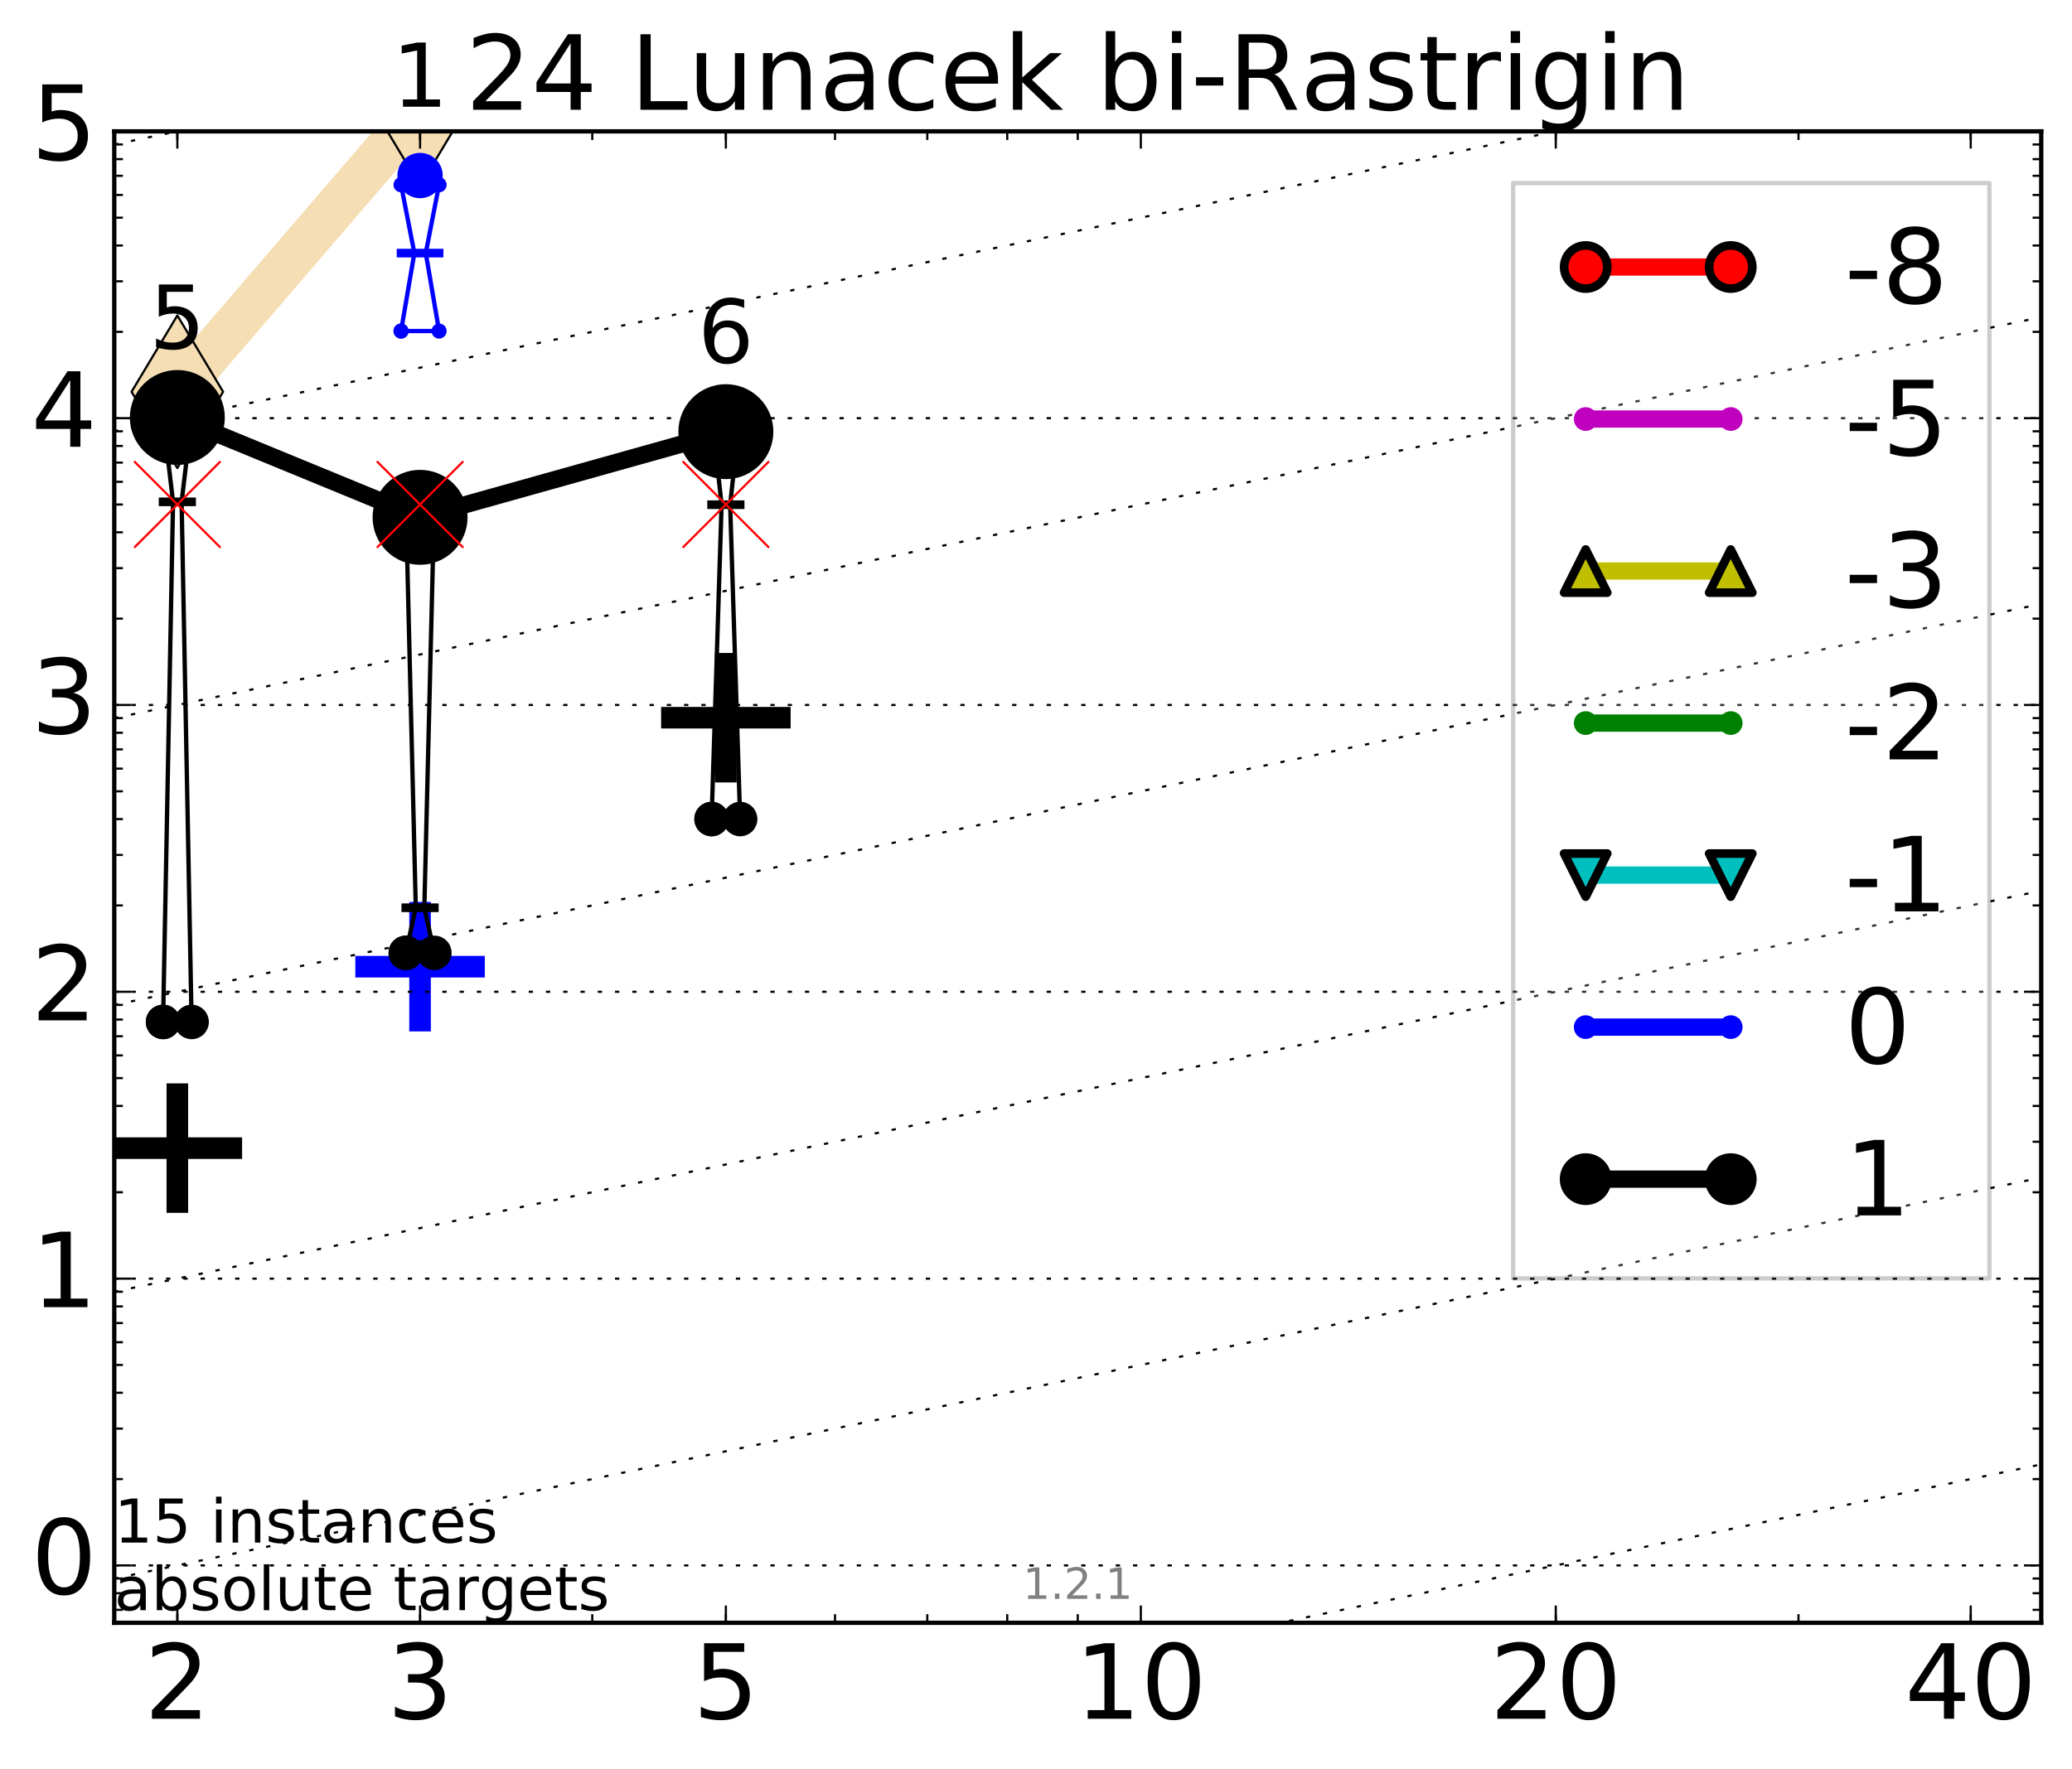 <?xml version="1.0" encoding="utf-8" standalone="no"?>
<!DOCTYPE svg PUBLIC "-//W3C//DTD SVG 1.1//EN"
  "http://www.w3.org/Graphics/SVG/1.1/DTD/svg11.dtd">
<!-- Created with matplotlib (http://matplotlib.org/) -->
<svg height="410pt" version="1.1" viewBox="0 0 480 410" width="480pt" xmlns="http://www.w3.org/2000/svg" xmlns:xlink="http://www.w3.org/1999/xlink">
 <defs>
  <style type="text/css">
*{stroke-linecap:butt;stroke-linejoin:round;stroke-miterlimit:100000;}
  </style>
 </defs>
 <g id="figure_1">
  <g id="patch_1">
   <path d="M 0 410.464 
L 480.07 410.464 
L 480.07 0 
L 0 0 
z
" style="fill:#ffffff;"/>
  </g>
  <g id="axes_1">
   <g id="patch_2">
    <path d="M 26.47 376.036 
L 472.87 376.036 
L 472.87 30.436 
L 26.47 30.436 
z
" style="fill:#ffffff;"/>
   </g>
   <g id="line2d_1">
    <path clip-path="url(#p715054172d)" d="M 41.082 90.779 
L 97.312 25.372 
L 118.396 -1 
" style="fill:none;stroke:#f5deb3;stroke-linecap:square;stroke-width:10.0;"/>
    <defs>
     <path d="M -0 17.678 
L 10.607 0 
L 0 -17.678 
L -10.607 -0 
z
" id="m4f8ad6e45f" style="stroke:#000000;stroke-linejoin:miter;stroke-width:0.5;"/>
    </defs>
    <g clip-path="url(#p715054172d)">
     <use style="fill:#f5deb3;stroke:#000000;stroke-linejoin:miter;stroke-width:0.5;" x="41.082" xlink:href="#m4f8ad6e45f" y="90.779"/>
     <use style="fill:#f5deb3;stroke:#000000;stroke-linejoin:miter;stroke-width:0.5;" x="97.312" xlink:href="#m4f8ad6e45f" y="25.372"/>
     <use style="fill:#f5deb3;stroke:#000000;stroke-linejoin:miter;stroke-width:0.5;" x="118.396" xlink:href="#m4f8ad6e45f" y="-1.0"/>
    </g>
   </g>
   <g id="line2d_2">
    <defs>
     <path d="M -15 0 
L 15 0 
M 0 15 
L 0 -15 
" id="maa40778f3a" style="stroke:#000000;stroke-width:5.0;"/>
    </defs>
    <g clip-path="url(#p715054172d)">
     <use style="stroke:#000000;stroke-width:5.0;" x="41.082" xlink:href="#maa40778f3a" y="266.053"/>
    </g>
   </g>
   <g id="line2d_3">
    <defs>
     <path d="M -15 0 
L 15 0 
M 0 15 
L 0 -15 
" id="mc8eb82b574" style="stroke:#0000ff;stroke-width:5.0;"/>
    </defs>
    <g clip-path="url(#p715054172d)">
     <use style="fill:#0000ff;stroke:#0000ff;stroke-width:5.0;" x="97.312" xlink:href="#mc8eb82b574" y="224.003"/>
    </g>
   </g>
   <g id="line2d_4">
    <g clip-path="url(#p715054172d)">
     <use style="stroke:#000000;stroke-width:5.0;" x="168.155" xlink:href="#maa40778f3a" y="166.308"/>
    </g>
   </g>
   <g id="line2d_5">
    <path clip-path="url(#p715054172d)" d="M 37.777 236.808 
L 40.09 116.285 
L 37.777 96.846 
L 44.386 96.846 
L 42.073 116.285 
L 44.386 236.808 
L 37.777 236.808 
" style="fill:none;stroke:#000000;stroke-linecap:square;"/>
    <defs>
     <path d="M 0 0 
C 0 0 0 0 0 0 
C 0 0 0 0 0 0 
C 0 0 0 0 0 0 
C 0 0 0 0 0 0 
C 0 0 0 0 0 0 
C 0 0 0 0 0 0 
C 0 0 0 0 0 0 
C 0 0 0 0 0 0 
z
" id="mcbae96c8bc" style="stroke:#000000;stroke-width:2.0;"/>
    </defs>
    <g clip-path="url(#p715054172d)">
     <use style="stroke:#000000;stroke-width:2.0;" x="37.777" xlink:href="#mcbae96c8bc" y="236.808"/>
     <use style="stroke:#000000;stroke-width:2.0;" x="40.09" xlink:href="#mcbae96c8bc" y="116.285"/>
     <use style="stroke:#000000;stroke-width:2.0;" x="37.777" xlink:href="#mcbae96c8bc" y="96.846"/>
     <use style="stroke:#000000;stroke-width:2.0;" x="44.386" xlink:href="#mcbae96c8bc" y="96.846"/>
     <use style="stroke:#000000;stroke-width:2.0;" x="42.073" xlink:href="#mcbae96c8bc" y="116.285"/>
     <use style="stroke:#000000;stroke-width:2.0;" x="44.386" xlink:href="#mcbae96c8bc" y="236.808"/>
     <use style="stroke:#000000;stroke-width:2.0;" x="37.777" xlink:href="#mcbae96c8bc" y="236.808"/>
    </g>
   </g>
   <g id="line2d_6">
    <path clip-path="url(#p715054172d)" d="M 37.777 236.808 
L 44.386 236.808 
L 44.386 96.846 
L 37.777 96.846 
L 37.777 236.808 
" style="fill:none;"/>
    <defs>
     <path d="M 0 3 
C 0.796 3 1.559 2.684 2.121 2.121 
C 2.684 1.559 3 0.796 3 0 
C 3 -0.796 2.684 -1.559 2.121 -2.121 
C 1.559 -2.684 0.796 -3 0 -3 
C -0.796 -3 -1.559 -2.684 -2.121 -2.121 
C -2.684 -1.559 -3 -0.796 -3 0 
C -3 0.796 -2.684 1.559 -2.121 2.121 
C -1.559 2.684 -0.796 3 0 3 
z
" id="m5af36b9050" style="stroke:#000000;stroke-width:2.0;"/>
    </defs>
    <g clip-path="url(#p715054172d)">
     <use style="stroke:#000000;stroke-width:2.0;" x="37.777" xlink:href="#m5af36b9050" y="236.808"/>
     <use style="stroke:#000000;stroke-width:2.0;" x="44.386" xlink:href="#m5af36b9050" y="236.808"/>
     <use style="stroke:#000000;stroke-width:2.0;" x="44.386" xlink:href="#m5af36b9050" y="96.846"/>
     <use style="stroke:#000000;stroke-width:2.0;" x="37.777" xlink:href="#m5af36b9050" y="96.846"/>
     <use style="stroke:#000000;stroke-width:2.0;" x="37.777" xlink:href="#m5af36b9050" y="236.808"/>
    </g>
   </g>
   <g id="line2d_7">
    <path clip-path="url(#p715054172d)" d="M 37.777 116.285 
L 44.386 116.285 
" style="fill:none;stroke:#000000;stroke-linecap:square;stroke-width:2.0;"/>
    <g clip-path="url(#p715054172d)">
     <use style="stroke:#000000;stroke-width:2.0;" x="37.777" xlink:href="#mcbae96c8bc" y="116.285"/>
     <use style="stroke:#000000;stroke-width:2.0;" x="44.386" xlink:href="#mcbae96c8bc" y="116.285"/>
    </g>
   </g>
   <g id="line2d_8">
    <path clip-path="url(#p715054172d)" d="M 94.008 220.805 
L 96.321 210.348 
L 94.008 116.239 
L 100.617 116.239 
L 98.304 210.348 
L 100.617 220.805 
L 94.008 220.805 
" style="fill:none;stroke:#000000;stroke-linecap:square;"/>
    <g clip-path="url(#p715054172d)">
     <use style="stroke:#000000;stroke-width:2.0;" x="94.008" xlink:href="#mcbae96c8bc" y="220.805"/>
     <use style="stroke:#000000;stroke-width:2.0;" x="96.321" xlink:href="#mcbae96c8bc" y="210.348"/>
     <use style="stroke:#000000;stroke-width:2.0;" x="94.008" xlink:href="#mcbae96c8bc" y="116.239"/>
     <use style="stroke:#000000;stroke-width:2.0;" x="100.617" xlink:href="#mcbae96c8bc" y="116.239"/>
     <use style="stroke:#000000;stroke-width:2.0;" x="98.304" xlink:href="#mcbae96c8bc" y="210.348"/>
     <use style="stroke:#000000;stroke-width:2.0;" x="100.617" xlink:href="#mcbae96c8bc" y="220.805"/>
     <use style="stroke:#000000;stroke-width:2.0;" x="94.008" xlink:href="#mcbae96c8bc" y="220.805"/>
    </g>
   </g>
   <g id="line2d_9">
    <path clip-path="url(#p715054172d)" d="M 94.008 220.805 
L 100.617 220.805 
L 100.617 116.239 
L 94.008 116.239 
L 94.008 220.805 
" style="fill:none;"/>
    <g clip-path="url(#p715054172d)">
     <use style="stroke:#000000;stroke-width:2.0;" x="94.008" xlink:href="#m5af36b9050" y="220.805"/>
     <use style="stroke:#000000;stroke-width:2.0;" x="100.617" xlink:href="#m5af36b9050" y="220.805"/>
     <use style="stroke:#000000;stroke-width:2.0;" x="100.617" xlink:href="#m5af36b9050" y="116.239"/>
     <use style="stroke:#000000;stroke-width:2.0;" x="94.008" xlink:href="#m5af36b9050" y="116.239"/>
     <use style="stroke:#000000;stroke-width:2.0;" x="94.008" xlink:href="#m5af36b9050" y="220.805"/>
    </g>
   </g>
   <g id="line2d_10">
    <path clip-path="url(#p715054172d)" d="M 94.008 210.348 
L 100.617 210.348 
" style="fill:none;stroke:#000000;stroke-linecap:square;stroke-width:2.0;"/>
    <g clip-path="url(#p715054172d)">
     <use style="stroke:#000000;stroke-width:2.0;" x="94.008" xlink:href="#mcbae96c8bc" y="210.348"/>
     <use style="stroke:#000000;stroke-width:2.0;" x="100.617" xlink:href="#mcbae96c8bc" y="210.348"/>
    </g>
   </g>
   <g id="line2d_11">
    <path clip-path="url(#p715054172d)" d="M 164.85 189.793 
L 167.163 116.951 
L 164.85 95.764 
L 171.459 95.764 
L 169.146 116.951 
L 171.459 189.793 
L 164.85 189.793 
" style="fill:none;stroke:#000000;stroke-linecap:square;"/>
    <g clip-path="url(#p715054172d)">
     <use style="stroke:#000000;stroke-width:2.0;" x="164.85" xlink:href="#mcbae96c8bc" y="189.793"/>
     <use style="stroke:#000000;stroke-width:2.0;" x="167.163" xlink:href="#mcbae96c8bc" y="116.951"/>
     <use style="stroke:#000000;stroke-width:2.0;" x="164.85" xlink:href="#mcbae96c8bc" y="95.764"/>
     <use style="stroke:#000000;stroke-width:2.0;" x="171.459" xlink:href="#mcbae96c8bc" y="95.764"/>
     <use style="stroke:#000000;stroke-width:2.0;" x="169.146" xlink:href="#mcbae96c8bc" y="116.951"/>
     <use style="stroke:#000000;stroke-width:2.0;" x="171.459" xlink:href="#mcbae96c8bc" y="189.793"/>
     <use style="stroke:#000000;stroke-width:2.0;" x="164.85" xlink:href="#mcbae96c8bc" y="189.793"/>
    </g>
   </g>
   <g id="line2d_12">
    <path clip-path="url(#p715054172d)" d="M 164.85 189.793 
L 171.459 189.793 
L 171.459 95.764 
L 164.85 95.764 
L 164.85 189.793 
" style="fill:none;"/>
    <g clip-path="url(#p715054172d)">
     <use style="stroke:#000000;stroke-width:2.0;" x="164.85" xlink:href="#m5af36b9050" y="189.793"/>
     <use style="stroke:#000000;stroke-width:2.0;" x="171.459" xlink:href="#m5af36b9050" y="189.793"/>
     <use style="stroke:#000000;stroke-width:2.0;" x="171.459" xlink:href="#m5af36b9050" y="95.764"/>
     <use style="stroke:#000000;stroke-width:2.0;" x="164.85" xlink:href="#m5af36b9050" y="95.764"/>
     <use style="stroke:#000000;stroke-width:2.0;" x="164.85" xlink:href="#m5af36b9050" y="189.793"/>
    </g>
   </g>
   <g id="line2d_13">
    <path clip-path="url(#p715054172d)" d="M 164.85 116.951 
L 171.459 116.951 
" style="fill:none;stroke:#000000;stroke-linecap:square;stroke-width:2.0;"/>
    <g clip-path="url(#p715054172d)">
     <use style="stroke:#000000;stroke-width:2.0;" x="164.85" xlink:href="#mcbae96c8bc" y="116.951"/>
     <use style="stroke:#000000;stroke-width:2.0;" x="171.459" xlink:href="#mcbae96c8bc" y="116.951"/>
    </g>
   </g>
   <g id="line2d_14">
    <path clip-path="url(#p715054172d)" d="M 41.082 96.742 
L 97.312 119.876 
" style="fill:none;stroke:#000000;stroke-linecap:square;stroke-width:4.0;"/>
    <g clip-path="url(#p715054172d)">
     <use style="stroke:#000000;stroke-width:2.0;" x="41.082" xlink:href="#mcbae96c8bc" y="96.742"/>
     <use style="stroke:#000000;stroke-width:2.0;" x="97.312" xlink:href="#mcbae96c8bc" y="119.876"/>
    </g>
   </g>
   <g id="line2d_15">
    <path clip-path="url(#p715054172d)" d="M 97.312 119.876 
L 168.155 100.026 
" style="fill:none;stroke:#000000;stroke-linecap:square;stroke-width:4.0;"/>
    <g clip-path="url(#p715054172d)">
     <use style="stroke:#000000;stroke-width:2.0;" x="97.312" xlink:href="#mcbae96c8bc" y="119.876"/>
     <use style="stroke:#000000;stroke-width:2.0;" x="168.155" xlink:href="#mcbae96c8bc" y="100.026"/>
    </g>
   </g>
   <g id="line2d_16">
    <path clip-path="url(#p715054172d)" d="M 41.082 96.742 
L 97.312 119.876 
L 168.155 100.026 
" style="fill:none;"/>
    <defs>
     <path d="M 0 10 
C 2.652 10 5.196 8.946 7.071 7.071 
C 8.946 5.196 10 2.652 10 0 
C 10 -2.652 8.946 -5.196 7.071 -7.071 
C 5.196 -8.946 2.652 -10 0 -10 
C -2.652 -10 -5.196 -8.946 -7.071 -7.071 
C -8.946 -5.196 -10 -2.652 -10 0 
C -10 2.652 -8.946 5.196 -7.071 7.071 
C -5.196 8.946 -2.652 10 0 10 
z
" id="mc1a80234ed" style="stroke:#000000;stroke-width:2.0;"/>
    </defs>
    <g clip-path="url(#p715054172d)">
     <use style="stroke:#000000;stroke-width:2.0;" x="41.082" xlink:href="#mc1a80234ed" y="96.742"/>
     <use style="stroke:#000000;stroke-width:2.0;" x="97.312" xlink:href="#mc1a80234ed" y="119.876"/>
     <use style="stroke:#000000;stroke-width:2.0;" x="168.155" xlink:href="#mc1a80234ed" y="100.026"/>
    </g>
   </g>
   <g id="line2d_17">
    <path clip-path="url(#p715054172d)" d="M 92.906 76.713 
L 95.991 58.651 
L 92.906 42.814 
L 101.718 42.814 
L 98.634 58.651 
L 101.718 76.713 
L 92.906 76.713 
" style="fill:none;stroke:#0000ff;stroke-linecap:square;"/>
    <defs>
     <path d="M 0 0 
C 0 0 0 0 0 0 
C 0 0 0 0 0 0 
C 0 0 0 0 0 0 
C 0 0 0 0 0 0 
C 0 0 0 0 0 0 
C 0 0 0 0 0 0 
C 0 0 0 0 0 0 
C 0 0 0 0 0 0 
z
" id="m1ba85309bc" style="stroke:#0000ff;stroke-width:0.5;"/>
    </defs>
    <g clip-path="url(#p715054172d)">
     <use style="fill:#0000ff;stroke:#0000ff;stroke-width:0.5;" x="92.906" xlink:href="#m1ba85309bc" y="76.713"/>
     <use style="fill:#0000ff;stroke:#0000ff;stroke-width:0.5;" x="95.991" xlink:href="#m1ba85309bc" y="58.651"/>
     <use style="fill:#0000ff;stroke:#0000ff;stroke-width:0.5;" x="92.906" xlink:href="#m1ba85309bc" y="42.814"/>
     <use style="fill:#0000ff;stroke:#0000ff;stroke-width:0.5;" x="101.718" xlink:href="#m1ba85309bc" y="42.814"/>
     <use style="fill:#0000ff;stroke:#0000ff;stroke-width:0.5;" x="98.634" xlink:href="#m1ba85309bc" y="58.651"/>
     <use style="fill:#0000ff;stroke:#0000ff;stroke-width:0.5;" x="101.718" xlink:href="#m1ba85309bc" y="76.713"/>
     <use style="fill:#0000ff;stroke:#0000ff;stroke-width:0.5;" x="92.906" xlink:href="#m1ba85309bc" y="76.713"/>
    </g>
   </g>
   <g id="line2d_18">
    <path clip-path="url(#p715054172d)" d="M 92.906 76.713 
L 101.718 76.713 
L 101.718 42.814 
L 92.906 42.814 
L 92.906 76.713 
" style="fill:none;"/>
    <defs>
     <path d="M 0 1.5 
C 0.398 1.5 0.779 1.342 1.061 1.061 
C 1.342 0.779 1.5 0.398 1.5 0 
C 1.5 -0.398 1.342 -0.779 1.061 -1.061 
C 0.779 -1.342 0.398 -1.5 0 -1.5 
C -0.398 -1.5 -0.779 -1.342 -1.061 -1.061 
C -1.342 -0.779 -1.5 -0.398 -1.5 0 
C -1.5 0.398 -1.342 0.779 -1.061 1.061 
C -0.779 1.342 -0.398 1.5 0 1.5 
z
" id="m50aa0b134a" style="stroke:#0000ff;stroke-width:0.5;"/>
    </defs>
    <g clip-path="url(#p715054172d)">
     <use style="fill:#0000ff;stroke:#0000ff;stroke-width:0.5;" x="92.906" xlink:href="#m50aa0b134a" y="76.713"/>
     <use style="fill:#0000ff;stroke:#0000ff;stroke-width:0.5;" x="101.718" xlink:href="#m50aa0b134a" y="76.713"/>
     <use style="fill:#0000ff;stroke:#0000ff;stroke-width:0.5;" x="101.718" xlink:href="#m50aa0b134a" y="42.814"/>
     <use style="fill:#0000ff;stroke:#0000ff;stroke-width:0.5;" x="92.906" xlink:href="#m50aa0b134a" y="42.814"/>
     <use style="fill:#0000ff;stroke:#0000ff;stroke-width:0.5;" x="92.906" xlink:href="#m50aa0b134a" y="76.713"/>
    </g>
   </g>
   <g id="line2d_19">
    <path clip-path="url(#p715054172d)" d="M 92.906 58.651 
L 101.718 58.651 
" style="fill:none;stroke:#0000ff;stroke-linecap:square;stroke-width:2.0;"/>
    <g clip-path="url(#p715054172d)">
     <use style="fill:#0000ff;stroke:#0000ff;stroke-width:0.5;" x="92.906" xlink:href="#m1ba85309bc" y="58.651"/>
     <use style="fill:#0000ff;stroke:#0000ff;stroke-width:0.5;" x="101.718" xlink:href="#m1ba85309bc" y="58.651"/>
    </g>
   </g>
   <g id="line2d_20">
    <path clip-path="url(#p715054172d)" d="M 97.312 40.679 
" style="fill:none;"/>
    <defs>
     <path d="M 0 5 
C 1.326 5 2.598 4.473 3.536 3.536 
C 4.473 2.598 5 1.326 5 0 
C 5 -1.326 4.473 -2.598 3.536 -3.536 
C 2.598 -4.473 1.326 -5 0 -5 
C -1.326 -5 -2.598 -4.473 -3.536 -3.536 
C -4.473 -2.598 -5 -1.326 -5 0 
C -5 1.326 -4.473 2.598 -3.536 3.536 
C -2.598 4.473 -1.326 5 0 5 
z
" id="mf8ebda58ec" style="stroke:#0000ff;stroke-width:0.5;"/>
    </defs>
    <g clip-path="url(#p715054172d)">
     <use style="fill:#0000ff;stroke:#0000ff;stroke-width:0.5;" x="97.312" xlink:href="#mf8ebda58ec" y="40.679"/>
    </g>
   </g>
   <g id="line2d_21"/>
   <g id="line2d_22"/>
   <g id="line2d_23"/>
   <g id="line2d_24"/>
   <g id="line2d_25"/>
   <g id="line2d_26"/>
   <g id="line2d_27"/>
   <g id="line2d_28">
    <defs>
     <path d="M -10 10 
L 10 -10 
M -10 -10 
L 10 10 
" id="m4054baf112" style="stroke:#ff0000;stroke-width:0.5;"/>
    </defs>
    <g clip-path="url(#p715054172d)">
     <use style="fill:#ff0000;stroke:#ff0000;stroke-width:0.5;" x="41.082" xlink:href="#m4054baf112" y="116.902"/>
     <use style="fill:#ff0000;stroke:#ff0000;stroke-width:0.5;" x="97.312" xlink:href="#m4054baf112" y="116.903"/>
     <use style="fill:#ff0000;stroke:#ff0000;stroke-width:0.5;" x="168.155" xlink:href="#m4054baf112" y="116.904"/>
    </g>
   </g>
   <g id="line2d_29">
    <path clip-path="url(#p715054172d)" d="M -278.245 495.667 
M 126.325 411.464 
L 481.07 337.631 
" style="fill:none;stroke:#000000;stroke-dasharray:1,3;stroke-dashoffset:0.0;stroke-width:0.5;"/>
   </g>
   <g id="line2d_30">
    <path clip-path="url(#p715054172d)" d="M -278.245 429.205 
M -1 371.502 
L 481.07 271.169 
" style="fill:none;stroke:#000000;stroke-dasharray:1,3;stroke-dashoffset:0.0;stroke-width:0.5;"/>
   </g>
   <g id="line2d_31">
    <path clip-path="url(#p715054172d)" d="M -278.245 362.744 
M -1 305.041 
L 481.07 204.708 
" style="fill:none;stroke:#000000;stroke-dasharray:1,3;stroke-dashoffset:0.0;stroke-width:0.5;"/>
   </g>
   <g id="line2d_32">
    <path clip-path="url(#p715054172d)" d="M -278.245 296.282 
M -1 238.579 
L 481.07 138.246 
" style="fill:none;stroke:#000000;stroke-dasharray:1,3;stroke-dashoffset:0.0;stroke-width:0.5;"/>
   </g>
   <g id="line2d_33">
    <path clip-path="url(#p715054172d)" d="M -278.245 229.821 
M -1 172.118 
L 481.07 71.785 
" style="fill:none;stroke:#000000;stroke-dasharray:1,3;stroke-dashoffset:0.0;stroke-width:0.5;"/>
   </g>
   <g id="line2d_34">
    <path clip-path="url(#p715054172d)" d="M -278.245 163.359 
M -1 105.656 
L 481.07 5.323 
" style="fill:none;stroke:#000000;stroke-dasharray:1,3;stroke-dashoffset:0.0;stroke-width:0.5;"/>
   </g>
   <g id="line2d_35">
    <path clip-path="url(#p715054172d)" d="M -278.245 96.898 
M -1 39.195 
L 192.123 -1 
" style="fill:none;stroke:#000000;stroke-dasharray:1,3;stroke-dashoffset:0.0;stroke-width:0.5;"/>
   </g>
   <g id="line2d_36">
    <path clip-path="url(#p715054172d)" d="M -278.245 30.436 
" style="fill:none;stroke:#000000;stroke-dasharray:1,3;stroke-dashoffset:0.0;stroke-width:0.5;"/>
   </g>
   <g id="line2d_37">
    <path clip-path="url(#p715054172d)" d="M -278.245 -36.025 
" style="fill:none;stroke:#000000;stroke-dasharray:1,3;stroke-dashoffset:0.0;stroke-width:0.5;"/>
   </g>
   <g id="patch_3">
    <path d="M 26.47 30.436 
L 472.87 30.436 
" style="fill:none;stroke:#000000;stroke-linecap:square;stroke-linejoin:miter;"/>
   </g>
   <g id="patch_4">
    <path d="M 472.87 376.036 
L 472.87 30.436 
" style="fill:none;stroke:#000000;stroke-linecap:square;stroke-linejoin:miter;"/>
   </g>
   <g id="patch_5">
    <path d="M 26.47 376.036 
L 472.87 376.036 
" style="fill:none;stroke:#000000;stroke-linecap:square;stroke-linejoin:miter;"/>
   </g>
   <g id="patch_6">
    <path d="M 26.47 376.036 
L 26.47 30.436 
" style="fill:none;stroke:#000000;stroke-linecap:square;stroke-linejoin:miter;"/>
   </g>
   <g id="matplotlib.axis_1">
    <g id="xtick_1">
     <g id="line2d_38">
      <defs>
       <path d="M 0 0 
L 0 -4 
" id="m2ef02f1748" style="stroke:#000000;stroke-width:0.5;"/>
      </defs>
      <g>
       <use style="stroke:#000000;stroke-width:0.5;" x="41.082" xlink:href="#m2ef02f1748" y="376.036"/>
      </g>
     </g>
     <g id="line2d_39">
      <defs>
       <path d="M 0 0 
L 0 4 
" id="mec4daead15" style="stroke:#000000;stroke-width:0.5;"/>
      </defs>
      <g>
       <use style="stroke:#000000;stroke-width:0.5;" x="41.082" xlink:href="#mec4daead15" y="30.436"/>
      </g>
     </g>
     <g id="text_1">
      <!-- 2 -->
      <defs>
       <path d="M 19.188 8.297 
L 53.609 8.297 
L 53.609 0 
L 7.328 0 
L 7.328 8.297 
Q 12.938 14.109 22.625 23.891 
Q 32.328 33.688 34.812 36.531 
Q 39.547 41.844 41.422 45.531 
Q 43.312 49.219 43.312 52.781 
Q 43.312 58.594 39.234 62.25 
Q 35.156 65.922 28.609 65.922 
Q 23.969 65.922 18.812 64.312 
Q 13.672 62.703 7.812 59.422 
L 7.812 69.391 
Q 13.766 71.781 18.938 73 
Q 24.125 74.219 28.422 74.219 
Q 39.75 74.219 46.484 68.547 
Q 53.219 62.891 53.219 53.422 
Q 53.219 48.922 51.531 44.891 
Q 49.859 40.875 45.406 35.406 
Q 44.188 33.984 37.641 27.219 
Q 31.109 20.453 19.188 8.297 
" id="BitstreamVeraSans-Roman-32"/>
      </defs>
      <g transform="translate(33.447 398.272)scale(0.24 -0.24)">
       <use xlink:href="#BitstreamVeraSans-Roman-32"/>
      </g>
     </g>
    </g>
    <g id="xtick_2">
     <g id="line2d_40">
      <g>
       <use style="stroke:#000000;stroke-width:0.5;" x="97.312" xlink:href="#m2ef02f1748" y="376.036"/>
      </g>
     </g>
     <g id="line2d_41">
      <g>
       <use style="stroke:#000000;stroke-width:0.5;" x="97.312" xlink:href="#mec4daead15" y="30.436"/>
      </g>
     </g>
     <g id="text_2">
      <!-- 3 -->
      <defs>
       <path d="M 40.578 39.312 
Q 47.656 37.797 51.625 33 
Q 55.609 28.219 55.609 21.188 
Q 55.609 10.406 48.188 4.484 
Q 40.766 -1.422 27.094 -1.422 
Q 22.516 -1.422 17.656 -0.516 
Q 12.797 0.391 7.625 2.203 
L 7.625 11.719 
Q 11.719 9.328 16.594 8.109 
Q 21.484 6.891 26.812 6.891 
Q 36.078 6.891 40.938 10.547 
Q 45.797 14.203 45.797 21.188 
Q 45.797 27.641 41.281 31.266 
Q 36.766 34.906 28.719 34.906 
L 20.219 34.906 
L 20.219 43.016 
L 29.109 43.016 
Q 36.375 43.016 40.234 45.922 
Q 44.094 48.828 44.094 54.297 
Q 44.094 59.906 40.109 62.906 
Q 36.141 65.922 28.719 65.922 
Q 24.656 65.922 20.016 65.031 
Q 15.375 64.156 9.812 62.312 
L 9.812 71.094 
Q 15.438 72.656 20.344 73.438 
Q 25.25 74.219 29.594 74.219 
Q 40.828 74.219 47.359 69.109 
Q 53.906 64.016 53.906 55.328 
Q 53.906 49.266 50.438 45.094 
Q 46.969 40.922 40.578 39.312 
" id="BitstreamVeraSans-Roman-33"/>
      </defs>
      <g transform="translate(89.677 398.272)scale(0.24 -0.24)">
       <use xlink:href="#BitstreamVeraSans-Roman-33"/>
      </g>
     </g>
    </g>
    <g id="xtick_3">
     <g id="line2d_42">
      <g>
       <use style="stroke:#000000;stroke-width:0.5;" x="168.155" xlink:href="#m2ef02f1748" y="376.036"/>
      </g>
     </g>
     <g id="line2d_43">
      <g>
       <use style="stroke:#000000;stroke-width:0.5;" x="168.155" xlink:href="#mec4daead15" y="30.436"/>
      </g>
     </g>
     <g id="text_3">
      <!-- 5 -->
      <defs>
       <path d="M 10.797 72.906 
L 49.516 72.906 
L 49.516 64.594 
L 19.828 64.594 
L 19.828 46.734 
Q 21.969 47.469 24.109 47.828 
Q 26.266 48.188 28.422 48.188 
Q 40.625 48.188 47.75 41.5 
Q 54.891 34.812 54.891 23.391 
Q 54.891 11.625 47.562 5.094 
Q 40.234 -1.422 26.906 -1.422 
Q 22.312 -1.422 17.547 -0.641 
Q 12.797 0.141 7.719 1.703 
L 7.719 11.625 
Q 12.109 9.234 16.797 8.062 
Q 21.484 6.891 26.703 6.891 
Q 35.156 6.891 40.078 11.328 
Q 45.016 15.766 45.016 23.391 
Q 45.016 31 40.078 35.438 
Q 35.156 39.891 26.703 39.891 
Q 22.75 39.891 18.812 39.016 
Q 14.891 38.141 10.797 36.281 
z
" id="BitstreamVeraSans-Roman-35"/>
      </defs>
      <g transform="translate(160.52 398.272)scale(0.24 -0.24)">
       <use xlink:href="#BitstreamVeraSans-Roman-35"/>
      </g>
     </g>
    </g>
    <g id="xtick_4">
     <g id="line2d_44">
      <g>
       <use style="stroke:#000000;stroke-width:0.5;" x="264.282" xlink:href="#m2ef02f1748" y="376.036"/>
      </g>
     </g>
     <g id="line2d_45">
      <g>
       <use style="stroke:#000000;stroke-width:0.5;" x="264.282" xlink:href="#mec4daead15" y="30.436"/>
      </g>
     </g>
     <g id="text_4">
      <!-- 10 -->
      <defs>
       <path d="M 31.781 66.406 
Q 24.172 66.406 20.328 58.906 
Q 16.5 51.422 16.5 36.375 
Q 16.5 21.391 20.328 13.891 
Q 24.172 6.391 31.781 6.391 
Q 39.453 6.391 43.281 13.891 
Q 47.125 21.391 47.125 36.375 
Q 47.125 51.422 43.281 58.906 
Q 39.453 66.406 31.781 66.406 
M 31.781 74.219 
Q 44.047 74.219 50.516 64.516 
Q 56.984 54.828 56.984 36.375 
Q 56.984 17.969 50.516 8.266 
Q 44.047 -1.422 31.781 -1.422 
Q 19.531 -1.422 13.062 8.266 
Q 6.594 17.969 6.594 36.375 
Q 6.594 54.828 13.062 64.516 
Q 19.531 74.219 31.781 74.219 
" id="BitstreamVeraSans-Roman-30"/>
       <path d="M 12.406 8.297 
L 28.516 8.297 
L 28.516 63.922 
L 10.984 60.406 
L 10.984 69.391 
L 28.422 72.906 
L 38.281 72.906 
L 38.281 8.297 
L 54.391 8.297 
L 54.391 0 
L 12.406 0 
z
" id="BitstreamVeraSans-Roman-31"/>
      </defs>
      <g transform="translate(249.012 398.272)scale(0.24 -0.24)">
       <use xlink:href="#BitstreamVeraSans-Roman-31"/>
       <use x="63.623" xlink:href="#BitstreamVeraSans-Roman-30"/>
      </g>
     </g>
    </g>
    <g id="xtick_5">
     <g id="line2d_46">
      <g>
       <use style="stroke:#000000;stroke-width:0.5;" x="360.409" xlink:href="#m2ef02f1748" y="376.036"/>
      </g>
     </g>
     <g id="line2d_47">
      <g>
       <use style="stroke:#000000;stroke-width:0.5;" x="360.409" xlink:href="#mec4daead15" y="30.436"/>
      </g>
     </g>
     <g id="text_5">
      <!-- 20 -->
      <g transform="translate(345.139 398.272)scale(0.24 -0.24)">
       <use xlink:href="#BitstreamVeraSans-Roman-32"/>
       <use x="63.623" xlink:href="#BitstreamVeraSans-Roman-30"/>
      </g>
     </g>
    </g>
    <g id="xtick_6">
     <g id="line2d_48">
      <g>
       <use style="stroke:#000000;stroke-width:0.5;" x="456.536" xlink:href="#m2ef02f1748" y="376.036"/>
      </g>
     </g>
     <g id="line2d_49">
      <g>
       <use style="stroke:#000000;stroke-width:0.5;" x="456.536" xlink:href="#mec4daead15" y="30.436"/>
      </g>
     </g>
     <g id="text_6">
      <!-- 40 -->
      <defs>
       <path d="M 37.797 64.312 
L 12.891 25.391 
L 37.797 25.391 
z
M 35.203 72.906 
L 47.609 72.906 
L 47.609 25.391 
L 58.016 25.391 
L 58.016 17.188 
L 47.609 17.188 
L 47.609 0 
L 37.797 0 
L 37.797 17.188 
L 4.891 17.188 
L 4.891 26.703 
z
" id="BitstreamVeraSans-Roman-34"/>
      </defs>
      <g transform="translate(441.266 398.272)scale(0.24 -0.24)">
       <use xlink:href="#BitstreamVeraSans-Roman-34"/>
       <use x="63.623" xlink:href="#BitstreamVeraSans-Roman-30"/>
      </g>
     </g>
    </g>
    <g id="xtick_7">
     <g id="line2d_50">
      <defs>
       <path d="M 0 0 
L 0 -2 
" id="m4c580ad24a" style="stroke:#000000;stroke-width:0.5;"/>
      </defs>
      <g>
       <use style="stroke:#000000;stroke-width:0.5;" x="41.082" xlink:href="#m4c580ad24a" y="376.036"/>
      </g>
     </g>
     <g id="line2d_51">
      <defs>
       <path d="M 0 0 
L 0 2 
" id="m19f418d96c" style="stroke:#000000;stroke-width:0.5;"/>
      </defs>
      <g>
       <use style="stroke:#000000;stroke-width:0.5;" x="41.082" xlink:href="#m19f418d96c" y="30.436"/>
      </g>
     </g>
    </g>
    <g id="xtick_8">
     <g id="line2d_52">
      <g>
       <use style="stroke:#000000;stroke-width:0.5;" x="97.312" xlink:href="#m4c580ad24a" y="376.036"/>
      </g>
     </g>
     <g id="line2d_53">
      <g>
       <use style="stroke:#000000;stroke-width:0.5;" x="97.312" xlink:href="#m19f418d96c" y="30.436"/>
      </g>
     </g>
    </g>
    <g id="xtick_9">
     <g id="line2d_54">
      <g>
       <use style="stroke:#000000;stroke-width:0.5;" x="137.209" xlink:href="#m4c580ad24a" y="376.036"/>
      </g>
     </g>
     <g id="line2d_55">
      <g>
       <use style="stroke:#000000;stroke-width:0.5;" x="137.209" xlink:href="#m19f418d96c" y="30.436"/>
      </g>
     </g>
    </g>
    <g id="xtick_10">
     <g id="line2d_56">
      <g>
       <use style="stroke:#000000;stroke-width:0.5;" x="168.155" xlink:href="#m4c580ad24a" y="376.036"/>
      </g>
     </g>
     <g id="line2d_57">
      <g>
       <use style="stroke:#000000;stroke-width:0.5;" x="168.155" xlink:href="#m19f418d96c" y="30.436"/>
      </g>
     </g>
    </g>
    <g id="xtick_11">
     <g id="line2d_58">
      <g>
       <use style="stroke:#000000;stroke-width:0.5;" x="193.439" xlink:href="#m4c580ad24a" y="376.036"/>
      </g>
     </g>
     <g id="line2d_59">
      <g>
       <use style="stroke:#000000;stroke-width:0.5;" x="193.439" xlink:href="#m19f418d96c" y="30.436"/>
      </g>
     </g>
    </g>
    <g id="xtick_12">
     <g id="line2d_60">
      <g>
       <use style="stroke:#000000;stroke-width:0.5;" x="214.817" xlink:href="#m4c580ad24a" y="376.036"/>
      </g>
     </g>
     <g id="line2d_61">
      <g>
       <use style="stroke:#000000;stroke-width:0.5;" x="214.817" xlink:href="#m19f418d96c" y="30.436"/>
      </g>
     </g>
    </g>
    <g id="xtick_13">
     <g id="line2d_62">
      <g>
       <use style="stroke:#000000;stroke-width:0.5;" x="233.336" xlink:href="#m4c580ad24a" y="376.036"/>
      </g>
     </g>
     <g id="line2d_63">
      <g>
       <use style="stroke:#000000;stroke-width:0.5;" x="233.336" xlink:href="#m19f418d96c" y="30.436"/>
      </g>
     </g>
    </g>
    <g id="xtick_14">
     <g id="line2d_64">
      <g>
       <use style="stroke:#000000;stroke-width:0.5;" x="249.67" xlink:href="#m4c580ad24a" y="376.036"/>
      </g>
     </g>
     <g id="line2d_65">
      <g>
       <use style="stroke:#000000;stroke-width:0.5;" x="249.67" xlink:href="#m19f418d96c" y="30.436"/>
      </g>
     </g>
    </g>
    <g id="xtick_15">
     <g id="line2d_66">
      <g>
       <use style="stroke:#000000;stroke-width:0.5;" x="360.409" xlink:href="#m4c580ad24a" y="376.036"/>
      </g>
     </g>
     <g id="line2d_67">
      <g>
       <use style="stroke:#000000;stroke-width:0.5;" x="360.409" xlink:href="#m19f418d96c" y="30.436"/>
      </g>
     </g>
    </g>
    <g id="xtick_16">
     <g id="line2d_68">
      <g>
       <use style="stroke:#000000;stroke-width:0.5;" x="416.639" xlink:href="#m4c580ad24a" y="376.036"/>
      </g>
     </g>
     <g id="line2d_69">
      <g>
       <use style="stroke:#000000;stroke-width:0.5;" x="416.639" xlink:href="#m19f418d96c" y="30.436"/>
      </g>
     </g>
    </g>
    <g id="xtick_17">
     <g id="line2d_70">
      <g>
       <use style="stroke:#000000;stroke-width:0.5;" x="456.536" xlink:href="#m4c580ad24a" y="376.036"/>
      </g>
     </g>
     <g id="line2d_71">
      <g>
       <use style="stroke:#000000;stroke-width:0.5;" x="456.536" xlink:href="#m19f418d96c" y="30.436"/>
      </g>
     </g>
    </g>
   </g>
   <g id="matplotlib.axis_2">
    <g id="ytick_1">
     <g id="line2d_72">
      <path clip-path="url(#p715054172d)" d="M 26.47 362.744 
L 472.87 362.744 
" style="fill:none;stroke:#000000;stroke-dasharray:1,3;stroke-dashoffset:0.0;stroke-width:0.5;"/>
     </g>
     <g id="line2d_73">
      <defs>
       <path d="M 0 0 
L 4 0 
" id="m46aa8a4ea6" style="stroke:#000000;stroke-width:0.5;"/>
      </defs>
      <g>
       <use style="stroke:#000000;stroke-width:0.5;" x="26.47" xlink:href="#m46aa8a4ea6" y="362.744"/>
      </g>
     </g>
     <g id="line2d_74">
      <defs>
       <path d="M 0 0 
L -4 0 
" id="m7b8ebce855" style="stroke:#000000;stroke-width:0.5;"/>
      </defs>
      <g>
       <use style="stroke:#000000;stroke-width:0.5;" x="472.87" xlink:href="#m7b8ebce855" y="362.744"/>
      </g>
     </g>
     <g id="text_7">
      <!-- 0 -->
      <g transform="translate(7.2 369.366)scale(0.24 -0.24)">
       <use xlink:href="#BitstreamVeraSans-Roman-30"/>
      </g>
     </g>
    </g>
    <g id="ytick_2">
     <g id="line2d_75">
      <path clip-path="url(#p715054172d)" d="M 26.47 296.282 
L 472.87 296.282 
" style="fill:none;stroke:#000000;stroke-dasharray:1,3;stroke-dashoffset:0.0;stroke-width:0.5;"/>
     </g>
     <g id="line2d_76">
      <g>
       <use style="stroke:#000000;stroke-width:0.5;" x="26.47" xlink:href="#m46aa8a4ea6" y="296.282"/>
      </g>
     </g>
     <g id="line2d_77">
      <g>
       <use style="stroke:#000000;stroke-width:0.5;" x="472.87" xlink:href="#m7b8ebce855" y="296.282"/>
      </g>
     </g>
     <g id="text_8">
      <!-- 1 -->
      <g transform="translate(7.2 302.905)scale(0.24 -0.24)">
       <use xlink:href="#BitstreamVeraSans-Roman-31"/>
      </g>
     </g>
    </g>
    <g id="ytick_3">
     <g id="line2d_78">
      <path clip-path="url(#p715054172d)" d="M 26.47 229.821 
L 472.87 229.821 
" style="fill:none;stroke:#000000;stroke-dasharray:1,3;stroke-dashoffset:0.0;stroke-width:0.5;"/>
     </g>
     <g id="line2d_79">
      <g>
       <use style="stroke:#000000;stroke-width:0.5;" x="26.47" xlink:href="#m46aa8a4ea6" y="229.821"/>
      </g>
     </g>
     <g id="line2d_80">
      <g>
       <use style="stroke:#000000;stroke-width:0.5;" x="472.87" xlink:href="#m7b8ebce855" y="229.821"/>
      </g>
     </g>
     <g id="text_9">
      <!-- 2 -->
      <g transform="translate(7.2 236.443)scale(0.24 -0.24)">
       <use xlink:href="#BitstreamVeraSans-Roman-32"/>
      </g>
     </g>
    </g>
    <g id="ytick_4">
     <g id="line2d_81">
      <path clip-path="url(#p715054172d)" d="M 26.47 163.359 
L 472.87 163.359 
" style="fill:none;stroke:#000000;stroke-dasharray:1,3;stroke-dashoffset:0.0;stroke-width:0.5;"/>
     </g>
     <g id="line2d_82">
      <g>
       <use style="stroke:#000000;stroke-width:0.5;" x="26.47" xlink:href="#m46aa8a4ea6" y="163.359"/>
      </g>
     </g>
     <g id="line2d_83">
      <g>
       <use style="stroke:#000000;stroke-width:0.5;" x="472.87" xlink:href="#m7b8ebce855" y="163.359"/>
      </g>
     </g>
     <g id="text_10">
      <!-- 3 -->
      <g transform="translate(7.2 169.982)scale(0.24 -0.24)">
       <use xlink:href="#BitstreamVeraSans-Roman-33"/>
      </g>
     </g>
    </g>
    <g id="ytick_5">
     <g id="line2d_84">
      <path clip-path="url(#p715054172d)" d="M 26.47 96.898 
L 472.87 96.898 
" style="fill:none;stroke:#000000;stroke-dasharray:1,3;stroke-dashoffset:0.0;stroke-width:0.5;"/>
     </g>
     <g id="line2d_85">
      <g>
       <use style="stroke:#000000;stroke-width:0.5;" x="26.47" xlink:href="#m46aa8a4ea6" y="96.898"/>
      </g>
     </g>
     <g id="line2d_86">
      <g>
       <use style="stroke:#000000;stroke-width:0.5;" x="472.87" xlink:href="#m7b8ebce855" y="96.898"/>
      </g>
     </g>
     <g id="text_11">
      <!-- 4 -->
      <g transform="translate(7.2 103.52)scale(0.24 -0.24)">
       <use xlink:href="#BitstreamVeraSans-Roman-34"/>
      </g>
     </g>
    </g>
    <g id="ytick_6">
     <g id="line2d_87">
      <path clip-path="url(#p715054172d)" d="M 26.47 30.436 
L 472.87 30.436 
" style="fill:none;stroke:#000000;stroke-dasharray:1,3;stroke-dashoffset:0.0;stroke-width:0.5;"/>
     </g>
     <g id="line2d_88">
      <g>
       <use style="stroke:#000000;stroke-width:0.5;" x="26.47" xlink:href="#m46aa8a4ea6" y="30.436"/>
      </g>
     </g>
     <g id="line2d_89">
      <g>
       <use style="stroke:#000000;stroke-width:0.5;" x="472.87" xlink:href="#m7b8ebce855" y="30.436"/>
      </g>
     </g>
     <g id="text_12">
      <!-- 5 -->
      <g transform="translate(7.2 37.059)scale(0.24 -0.24)">
       <use xlink:href="#BitstreamVeraSans-Roman-35"/>
      </g>
     </g>
    </g>
    <g id="ytick_7">
     <g id="line2d_90">
      <defs>
       <path d="M 0 0 
L 2 0 
" id="m841fdee3c5" style="stroke:#000000;stroke-width:0.5;"/>
      </defs>
      <g>
       <use style="stroke:#000000;stroke-width:0.5;" x="26.47" xlink:href="#m841fdee3c5" y="373.039"/>
      </g>
     </g>
     <g id="line2d_91">
      <defs>
       <path d="M 0 0 
L -2 0 
" id="mafe439b456" style="stroke:#000000;stroke-width:0.5;"/>
      </defs>
      <g>
       <use style="stroke:#000000;stroke-width:0.5;" x="472.87" xlink:href="#mafe439b456" y="373.039"/>
      </g>
     </g>
    </g>
    <g id="ytick_8">
     <g id="line2d_92">
      <g>
       <use style="stroke:#000000;stroke-width:0.5;" x="26.47" xlink:href="#m841fdee3c5" y="369.185"/>
      </g>
     </g>
     <g id="line2d_93">
      <g>
       <use style="stroke:#000000;stroke-width:0.5;" x="472.87" xlink:href="#mafe439b456" y="369.185"/>
      </g>
     </g>
    </g>
    <g id="ytick_9">
     <g id="line2d_94">
      <g>
       <use style="stroke:#000000;stroke-width:0.5;" x="26.47" xlink:href="#m841fdee3c5" y="365.785"/>
      </g>
     </g>
     <g id="line2d_95">
      <g>
       <use style="stroke:#000000;stroke-width:0.5;" x="472.87" xlink:href="#mafe439b456" y="365.785"/>
      </g>
     </g>
    </g>
    <g id="ytick_10">
     <g id="line2d_96">
      <g>
       <use style="stroke:#000000;stroke-width:0.5;" x="26.47" xlink:href="#m841fdee3c5" y="342.737"/>
      </g>
     </g>
     <g id="line2d_97">
      <g>
       <use style="stroke:#000000;stroke-width:0.5;" x="472.87" xlink:href="#mafe439b456" y="342.737"/>
      </g>
     </g>
    </g>
    <g id="ytick_11">
     <g id="line2d_98">
      <g>
       <use style="stroke:#000000;stroke-width:0.5;" x="26.47" xlink:href="#m841fdee3c5" y="331.034"/>
      </g>
     </g>
     <g id="line2d_99">
      <g>
       <use style="stroke:#000000;stroke-width:0.5;" x="472.87" xlink:href="#mafe439b456" y="331.034"/>
      </g>
     </g>
    </g>
    <g id="ytick_12">
     <g id="line2d_100">
      <g>
       <use style="stroke:#000000;stroke-width:0.5;" x="26.47" xlink:href="#m841fdee3c5" y="322.73"/>
      </g>
     </g>
     <g id="line2d_101">
      <g>
       <use style="stroke:#000000;stroke-width:0.5;" x="472.87" xlink:href="#mafe439b456" y="322.73"/>
      </g>
     </g>
    </g>
    <g id="ytick_13">
     <g id="line2d_102">
      <g>
       <use style="stroke:#000000;stroke-width:0.5;" x="26.47" xlink:href="#m841fdee3c5" y="316.289"/>
      </g>
     </g>
     <g id="line2d_103">
      <g>
       <use style="stroke:#000000;stroke-width:0.5;" x="472.87" xlink:href="#mafe439b456" y="316.289"/>
      </g>
     </g>
    </g>
    <g id="ytick_14">
     <g id="line2d_104">
      <g>
       <use style="stroke:#000000;stroke-width:0.5;" x="26.47" xlink:href="#m841fdee3c5" y="311.027"/>
      </g>
     </g>
     <g id="line2d_105">
      <g>
       <use style="stroke:#000000;stroke-width:0.5;" x="472.87" xlink:href="#mafe439b456" y="311.027"/>
      </g>
     </g>
    </g>
    <g id="ytick_15">
     <g id="line2d_106">
      <g>
       <use style="stroke:#000000;stroke-width:0.5;" x="26.47" xlink:href="#m841fdee3c5" y="306.577"/>
      </g>
     </g>
     <g id="line2d_107">
      <g>
       <use style="stroke:#000000;stroke-width:0.5;" x="472.87" xlink:href="#mafe439b456" y="306.577"/>
      </g>
     </g>
    </g>
    <g id="ytick_16">
     <g id="line2d_108">
      <g>
       <use style="stroke:#000000;stroke-width:0.5;" x="26.47" xlink:href="#m841fdee3c5" y="302.723"/>
      </g>
     </g>
     <g id="line2d_109">
      <g>
       <use style="stroke:#000000;stroke-width:0.5;" x="472.87" xlink:href="#mafe439b456" y="302.723"/>
      </g>
     </g>
    </g>
    <g id="ytick_17">
     <g id="line2d_110">
      <g>
       <use style="stroke:#000000;stroke-width:0.5;" x="26.47" xlink:href="#m841fdee3c5" y="299.324"/>
      </g>
     </g>
     <g id="line2d_111">
      <g>
       <use style="stroke:#000000;stroke-width:0.5;" x="472.87" xlink:href="#mafe439b456" y="299.324"/>
      </g>
     </g>
    </g>
    <g id="ytick_18">
     <g id="line2d_112">
      <g>
       <use style="stroke:#000000;stroke-width:0.5;" x="26.47" xlink:href="#m841fdee3c5" y="276.275"/>
      </g>
     </g>
     <g id="line2d_113">
      <g>
       <use style="stroke:#000000;stroke-width:0.5;" x="472.87" xlink:href="#mafe439b456" y="276.275"/>
      </g>
     </g>
    </g>
    <g id="ytick_19">
     <g id="line2d_114">
      <g>
       <use style="stroke:#000000;stroke-width:0.5;" x="26.47" xlink:href="#m841fdee3c5" y="264.572"/>
      </g>
     </g>
     <g id="line2d_115">
      <g>
       <use style="stroke:#000000;stroke-width:0.5;" x="472.87" xlink:href="#mafe439b456" y="264.572"/>
      </g>
     </g>
    </g>
    <g id="ytick_20">
     <g id="line2d_116">
      <g>
       <use style="stroke:#000000;stroke-width:0.5;" x="26.47" xlink:href="#m841fdee3c5" y="256.269"/>
      </g>
     </g>
     <g id="line2d_117">
      <g>
       <use style="stroke:#000000;stroke-width:0.5;" x="472.87" xlink:href="#mafe439b456" y="256.269"/>
      </g>
     </g>
    </g>
    <g id="ytick_21">
     <g id="line2d_118">
      <g>
       <use style="stroke:#000000;stroke-width:0.5;" x="26.47" xlink:href="#m841fdee3c5" y="249.828"/>
      </g>
     </g>
     <g id="line2d_119">
      <g>
       <use style="stroke:#000000;stroke-width:0.5;" x="472.87" xlink:href="#mafe439b456" y="249.828"/>
      </g>
     </g>
    </g>
    <g id="ytick_22">
     <g id="line2d_120">
      <g>
       <use style="stroke:#000000;stroke-width:0.5;" x="26.47" xlink:href="#m841fdee3c5" y="244.565"/>
      </g>
     </g>
     <g id="line2d_121">
      <g>
       <use style="stroke:#000000;stroke-width:0.5;" x="472.87" xlink:href="#mafe439b456" y="244.565"/>
      </g>
     </g>
    </g>
    <g id="ytick_23">
     <g id="line2d_122">
      <g>
       <use style="stroke:#000000;stroke-width:0.5;" x="26.47" xlink:href="#m841fdee3c5" y="240.116"/>
      </g>
     </g>
     <g id="line2d_123">
      <g>
       <use style="stroke:#000000;stroke-width:0.5;" x="472.87" xlink:href="#mafe439b456" y="240.116"/>
      </g>
     </g>
    </g>
    <g id="ytick_24">
     <g id="line2d_124">
      <g>
       <use style="stroke:#000000;stroke-width:0.5;" x="26.47" xlink:href="#m841fdee3c5" y="236.262"/>
      </g>
     </g>
     <g id="line2d_125">
      <g>
       <use style="stroke:#000000;stroke-width:0.5;" x="472.87" xlink:href="#mafe439b456" y="236.262"/>
      </g>
     </g>
    </g>
    <g id="ytick_25">
     <g id="line2d_126">
      <g>
       <use style="stroke:#000000;stroke-width:0.5;" x="26.47" xlink:href="#m841fdee3c5" y="232.862"/>
      </g>
     </g>
     <g id="line2d_127">
      <g>
       <use style="stroke:#000000;stroke-width:0.5;" x="472.87" xlink:href="#mafe439b456" y="232.862"/>
      </g>
     </g>
    </g>
    <g id="ytick_26">
     <g id="line2d_128">
      <g>
       <use style="stroke:#000000;stroke-width:0.5;" x="26.47" xlink:href="#m841fdee3c5" y="209.814"/>
      </g>
     </g>
     <g id="line2d_129">
      <g>
       <use style="stroke:#000000;stroke-width:0.5;" x="472.87" xlink:href="#mafe439b456" y="209.814"/>
      </g>
     </g>
    </g>
    <g id="ytick_27">
     <g id="line2d_130">
      <g>
       <use style="stroke:#000000;stroke-width:0.5;" x="26.47" xlink:href="#m841fdee3c5" y="198.111"/>
      </g>
     </g>
     <g id="line2d_131">
      <g>
       <use style="stroke:#000000;stroke-width:0.5;" x="472.87" xlink:href="#mafe439b456" y="198.111"/>
      </g>
     </g>
    </g>
    <g id="ytick_28">
     <g id="line2d_132">
      <g>
       <use style="stroke:#000000;stroke-width:0.5;" x="26.47" xlink:href="#m841fdee3c5" y="189.807"/>
      </g>
     </g>
     <g id="line2d_133">
      <g>
       <use style="stroke:#000000;stroke-width:0.5;" x="472.87" xlink:href="#mafe439b456" y="189.807"/>
      </g>
     </g>
    </g>
    <g id="ytick_29">
     <g id="line2d_134">
      <g>
       <use style="stroke:#000000;stroke-width:0.5;" x="26.47" xlink:href="#m841fdee3c5" y="183.366"/>
      </g>
     </g>
     <g id="line2d_135">
      <g>
       <use style="stroke:#000000;stroke-width:0.5;" x="472.87" xlink:href="#mafe439b456" y="183.366"/>
      </g>
     </g>
    </g>
    <g id="ytick_30">
     <g id="line2d_136">
      <g>
       <use style="stroke:#000000;stroke-width:0.5;" x="26.47" xlink:href="#m841fdee3c5" y="178.104"/>
      </g>
     </g>
     <g id="line2d_137">
      <g>
       <use style="stroke:#000000;stroke-width:0.5;" x="472.87" xlink:href="#mafe439b456" y="178.104"/>
      </g>
     </g>
    </g>
    <g id="ytick_31">
     <g id="line2d_138">
      <g>
       <use style="stroke:#000000;stroke-width:0.5;" x="26.47" xlink:href="#m841fdee3c5" y="173.654"/>
      </g>
     </g>
     <g id="line2d_139">
      <g>
       <use style="stroke:#000000;stroke-width:0.5;" x="472.87" xlink:href="#mafe439b456" y="173.654"/>
      </g>
     </g>
    </g>
    <g id="ytick_32">
     <g id="line2d_140">
      <g>
       <use style="stroke:#000000;stroke-width:0.5;" x="26.47" xlink:href="#m841fdee3c5" y="169.8"/>
      </g>
     </g>
     <g id="line2d_141">
      <g>
       <use style="stroke:#000000;stroke-width:0.5;" x="472.87" xlink:href="#mafe439b456" y="169.8"/>
      </g>
     </g>
    </g>
    <g id="ytick_33">
     <g id="line2d_142">
      <g>
       <use style="stroke:#000000;stroke-width:0.5;" x="26.47" xlink:href="#m841fdee3c5" y="166.4"/>
      </g>
     </g>
     <g id="line2d_143">
      <g>
       <use style="stroke:#000000;stroke-width:0.5;" x="472.87" xlink:href="#mafe439b456" y="166.4"/>
      </g>
     </g>
    </g>
    <g id="ytick_34">
     <g id="line2d_144">
      <g>
       <use style="stroke:#000000;stroke-width:0.5;" x="26.47" xlink:href="#m841fdee3c5" y="143.352"/>
      </g>
     </g>
     <g id="line2d_145">
      <g>
       <use style="stroke:#000000;stroke-width:0.5;" x="472.87" xlink:href="#mafe439b456" y="143.352"/>
      </g>
     </g>
    </g>
    <g id="ytick_35">
     <g id="line2d_146">
      <g>
       <use style="stroke:#000000;stroke-width:0.5;" x="26.47" xlink:href="#m841fdee3c5" y="131.649"/>
      </g>
     </g>
     <g id="line2d_147">
      <g>
       <use style="stroke:#000000;stroke-width:0.5;" x="472.87" xlink:href="#mafe439b456" y="131.649"/>
      </g>
     </g>
    </g>
    <g id="ytick_36">
     <g id="line2d_148">
      <g>
       <use style="stroke:#000000;stroke-width:0.5;" x="26.47" xlink:href="#m841fdee3c5" y="123.346"/>
      </g>
     </g>
     <g id="line2d_149">
      <g>
       <use style="stroke:#000000;stroke-width:0.5;" x="472.87" xlink:href="#mafe439b456" y="123.346"/>
      </g>
     </g>
    </g>
    <g id="ytick_37">
     <g id="line2d_150">
      <g>
       <use style="stroke:#000000;stroke-width:0.5;" x="26.47" xlink:href="#m841fdee3c5" y="116.905"/>
      </g>
     </g>
     <g id="line2d_151">
      <g>
       <use style="stroke:#000000;stroke-width:0.5;" x="472.87" xlink:href="#mafe439b456" y="116.905"/>
      </g>
     </g>
    </g>
    <g id="ytick_38">
     <g id="line2d_152">
      <g>
       <use style="stroke:#000000;stroke-width:0.5;" x="26.47" xlink:href="#m841fdee3c5" y="111.642"/>
      </g>
     </g>
     <g id="line2d_153">
      <g>
       <use style="stroke:#000000;stroke-width:0.5;" x="472.87" xlink:href="#mafe439b456" y="111.642"/>
      </g>
     </g>
    </g>
    <g id="ytick_39">
     <g id="line2d_154">
      <g>
       <use style="stroke:#000000;stroke-width:0.5;" x="26.47" xlink:href="#m841fdee3c5" y="107.193"/>
      </g>
     </g>
     <g id="line2d_155">
      <g>
       <use style="stroke:#000000;stroke-width:0.5;" x="472.87" xlink:href="#mafe439b456" y="107.193"/>
      </g>
     </g>
    </g>
    <g id="ytick_40">
     <g id="line2d_156">
      <g>
       <use style="stroke:#000000;stroke-width:0.5;" x="26.47" xlink:href="#m841fdee3c5" y="103.339"/>
      </g>
     </g>
     <g id="line2d_157">
      <g>
       <use style="stroke:#000000;stroke-width:0.5;" x="472.87" xlink:href="#mafe439b456" y="103.339"/>
      </g>
     </g>
    </g>
    <g id="ytick_41">
     <g id="line2d_158">
      <g>
       <use style="stroke:#000000;stroke-width:0.5;" x="26.47" xlink:href="#m841fdee3c5" y="99.939"/>
      </g>
     </g>
     <g id="line2d_159">
      <g>
       <use style="stroke:#000000;stroke-width:0.5;" x="472.87" xlink:href="#mafe439b456" y="99.939"/>
      </g>
     </g>
    </g>
    <g id="ytick_42">
     <g id="line2d_160">
      <g>
       <use style="stroke:#000000;stroke-width:0.5;" x="26.47" xlink:href="#m841fdee3c5" y="76.891"/>
      </g>
     </g>
     <g id="line2d_161">
      <g>
       <use style="stroke:#000000;stroke-width:0.5;" x="472.87" xlink:href="#mafe439b456" y="76.891"/>
      </g>
     </g>
    </g>
    <g id="ytick_43">
     <g id="line2d_162">
      <g>
       <use style="stroke:#000000;stroke-width:0.5;" x="26.47" xlink:href="#m841fdee3c5" y="65.188"/>
      </g>
     </g>
     <g id="line2d_163">
      <g>
       <use style="stroke:#000000;stroke-width:0.5;" x="472.87" xlink:href="#mafe439b456" y="65.188"/>
      </g>
     </g>
    </g>
    <g id="ytick_44">
     <g id="line2d_164">
      <g>
       <use style="stroke:#000000;stroke-width:0.5;" x="26.47" xlink:href="#m841fdee3c5" y="56.884"/>
      </g>
     </g>
     <g id="line2d_165">
      <g>
       <use style="stroke:#000000;stroke-width:0.5;" x="472.87" xlink:href="#mafe439b456" y="56.884"/>
      </g>
     </g>
    </g>
    <g id="ytick_45">
     <g id="line2d_166">
      <g>
       <use style="stroke:#000000;stroke-width:0.5;" x="26.47" xlink:href="#m841fdee3c5" y="50.443"/>
      </g>
     </g>
     <g id="line2d_167">
      <g>
       <use style="stroke:#000000;stroke-width:0.5;" x="472.87" xlink:href="#mafe439b456" y="50.443"/>
      </g>
     </g>
    </g>
    <g id="ytick_46">
     <g id="line2d_168">
      <g>
       <use style="stroke:#000000;stroke-width:0.5;" x="26.47" xlink:href="#m841fdee3c5" y="45.181"/>
      </g>
     </g>
     <g id="line2d_169">
      <g>
       <use style="stroke:#000000;stroke-width:0.5;" x="472.87" xlink:href="#mafe439b456" y="45.181"/>
      </g>
     </g>
    </g>
    <g id="ytick_47">
     <g id="line2d_170">
      <g>
       <use style="stroke:#000000;stroke-width:0.5;" x="26.47" xlink:href="#m841fdee3c5" y="40.731"/>
      </g>
     </g>
     <g id="line2d_171">
      <g>
       <use style="stroke:#000000;stroke-width:0.5;" x="472.87" xlink:href="#mafe439b456" y="40.731"/>
      </g>
     </g>
    </g>
    <g id="ytick_48">
     <g id="line2d_172">
      <g>
       <use style="stroke:#000000;stroke-width:0.5;" x="26.47" xlink:href="#m841fdee3c5" y="36.877"/>
      </g>
     </g>
     <g id="line2d_173">
      <g>
       <use style="stroke:#000000;stroke-width:0.5;" x="472.87" xlink:href="#mafe439b456" y="36.877"/>
      </g>
     </g>
    </g>
    <g id="ytick_49">
     <g id="line2d_174">
      <g>
       <use style="stroke:#000000;stroke-width:0.5;" x="26.47" xlink:href="#m841fdee3c5" y="33.477"/>
      </g>
     </g>
     <g id="line2d_175">
      <g>
       <use style="stroke:#000000;stroke-width:0.5;" x="472.87" xlink:href="#mafe439b456" y="33.477"/>
      </g>
     </g>
    </g>
   </g>
   <g id="text_13">
    <!-- 5 -->
    <g transform="translate(34.592 80.796)scale(0.204 -0.204)">
     <use xlink:href="#BitstreamVeraSans-Roman-35"/>
    </g>
   </g>
   <g id="text_14">
    <!-- 1 -->
    <g transform="translate(90.823 24.733)scale(0.204 -0.204)">
     <use xlink:href="#BitstreamVeraSans-Roman-31"/>
    </g>
   </g>
   <g id="text_15">
    <!-- 6 -->
    <defs>
     <path d="M 33.016 40.375 
Q 26.375 40.375 22.484 35.828 
Q 18.609 31.297 18.609 23.391 
Q 18.609 15.531 22.484 10.953 
Q 26.375 6.391 33.016 6.391 
Q 39.656 6.391 43.531 10.953 
Q 47.406 15.531 47.406 23.391 
Q 47.406 31.297 43.531 35.828 
Q 39.656 40.375 33.016 40.375 
M 52.594 71.297 
L 52.594 62.312 
Q 48.875 64.062 45.094 64.984 
Q 41.312 65.922 37.594 65.922 
Q 27.828 65.922 22.672 59.328 
Q 17.531 52.734 16.797 39.406 
Q 19.672 43.656 24.016 45.922 
Q 28.375 48.188 33.594 48.188 
Q 44.578 48.188 50.953 41.516 
Q 57.328 34.859 57.328 23.391 
Q 57.328 12.156 50.688 5.359 
Q 44.047 -1.422 33.016 -1.422 
Q 20.359 -1.422 13.672 8.266 
Q 6.984 17.969 6.984 36.375 
Q 6.984 53.656 15.188 63.938 
Q 23.391 74.219 37.203 74.219 
Q 40.922 74.219 44.703 73.484 
Q 48.484 72.75 52.594 71.297 
" id="BitstreamVeraSans-Roman-36"/>
    </defs>
    <g transform="translate(161.665 84.08)scale(0.204 -0.204)">
     <use xlink:href="#BitstreamVeraSans-Roman-36"/>
    </g>
   </g>
   <g id="text_16">
    <!-- 15 instances -->
    <defs>
     <path id="BitstreamVeraSans-Roman-20"/>
     <path d="M 54.891 33.016 
L 54.891 0 
L 45.906 0 
L 45.906 32.719 
Q 45.906 40.484 42.875 44.328 
Q 39.844 48.188 33.797 48.188 
Q 26.516 48.188 22.312 43.547 
Q 18.109 38.922 18.109 30.906 
L 18.109 0 
L 9.078 0 
L 9.078 54.688 
L 18.109 54.688 
L 18.109 46.188 
Q 21.344 51.125 25.703 53.562 
Q 30.078 56 35.797 56 
Q 45.219 56 50.047 50.172 
Q 54.891 44.344 54.891 33.016 
" id="BitstreamVeraSans-Roman-6e"/>
     <path d="M 9.422 54.688 
L 18.406 54.688 
L 18.406 0 
L 9.422 0 
z
M 9.422 75.984 
L 18.406 75.984 
L 18.406 64.594 
L 9.422 64.594 
z
" id="BitstreamVeraSans-Roman-69"/>
     <path d="M 56.203 29.594 
L 56.203 25.203 
L 14.891 25.203 
Q 15.484 15.922 20.484 11.062 
Q 25.484 6.203 34.422 6.203 
Q 39.594 6.203 44.453 7.469 
Q 49.312 8.734 54.109 11.281 
L 54.109 2.781 
Q 49.266 0.734 44.188 -0.344 
Q 39.109 -1.422 33.891 -1.422 
Q 20.797 -1.422 13.156 6.188 
Q 5.516 13.812 5.516 26.812 
Q 5.516 40.234 12.766 48.109 
Q 20.016 56 32.328 56 
Q 43.359 56 49.781 48.891 
Q 56.203 41.797 56.203 29.594 
M 47.219 32.234 
Q 47.125 39.594 43.094 43.984 
Q 39.062 48.391 32.422 48.391 
Q 24.906 48.391 20.391 44.141 
Q 15.875 39.891 15.188 32.172 
z
" id="BitstreamVeraSans-Roman-65"/>
     <path d="M 18.312 70.219 
L 18.312 54.688 
L 36.812 54.688 
L 36.812 47.703 
L 18.312 47.703 
L 18.312 18.016 
Q 18.312 11.328 20.141 9.422 
Q 21.969 7.516 27.594 7.516 
L 36.812 7.516 
L 36.812 0 
L 27.594 0 
Q 17.188 0 13.234 3.875 
Q 9.281 7.766 9.281 18.016 
L 9.281 47.703 
L 2.688 47.703 
L 2.688 54.688 
L 9.281 54.688 
L 9.281 70.219 
z
" id="BitstreamVeraSans-Roman-74"/>
     <path d="M 34.281 27.484 
Q 23.391 27.484 19.188 25 
Q 14.984 22.516 14.984 16.5 
Q 14.984 11.719 18.141 8.906 
Q 21.297 6.109 26.703 6.109 
Q 34.188 6.109 38.703 11.406 
Q 43.219 16.703 43.219 25.484 
L 43.219 27.484 
z
M 52.203 31.203 
L 52.203 0 
L 43.219 0 
L 43.219 8.297 
Q 40.141 3.328 35.547 0.953 
Q 30.953 -1.422 24.312 -1.422 
Q 15.922 -1.422 10.953 3.297 
Q 6 8.016 6 15.922 
Q 6 25.141 12.172 29.828 
Q 18.359 34.516 30.609 34.516 
L 43.219 34.516 
L 43.219 35.406 
Q 43.219 41.609 39.141 45 
Q 35.062 48.391 27.688 48.391 
Q 23 48.391 18.547 47.266 
Q 14.109 46.141 10.016 43.891 
L 10.016 52.203 
Q 14.938 54.109 19.578 55.047 
Q 24.219 56 28.609 56 
Q 40.484 56 46.344 49.844 
Q 52.203 43.703 52.203 31.203 
" id="BitstreamVeraSans-Roman-61"/>
     <path d="M 44.281 53.078 
L 44.281 44.578 
Q 40.484 46.531 36.375 47.5 
Q 32.281 48.484 27.875 48.484 
Q 21.188 48.484 17.844 46.438 
Q 14.5 44.391 14.5 40.281 
Q 14.5 37.156 16.891 35.375 
Q 19.281 33.594 26.516 31.984 
L 29.594 31.297 
Q 39.156 29.25 43.188 25.516 
Q 47.219 21.781 47.219 15.094 
Q 47.219 7.469 41.188 3.016 
Q 35.156 -1.422 24.609 -1.422 
Q 20.219 -1.422 15.453 -0.562 
Q 10.688 0.297 5.422 2 
L 5.422 11.281 
Q 10.406 8.688 15.234 7.391 
Q 20.062 6.109 24.812 6.109 
Q 31.156 6.109 34.562 8.281 
Q 37.984 10.453 37.984 14.406 
Q 37.984 18.062 35.516 20.016 
Q 33.062 21.969 24.703 23.781 
L 21.578 24.516 
Q 13.234 26.266 9.516 29.906 
Q 5.812 33.547 5.812 39.891 
Q 5.812 47.609 11.281 51.797 
Q 16.75 56 26.812 56 
Q 31.781 56 36.172 55.266 
Q 40.578 54.547 44.281 53.078 
" id="BitstreamVeraSans-Roman-73"/>
     <path d="M 48.781 52.594 
L 48.781 44.188 
Q 44.969 46.297 41.141 47.344 
Q 37.312 48.391 33.406 48.391 
Q 24.656 48.391 19.812 42.844 
Q 14.984 37.312 14.984 27.297 
Q 14.984 17.281 19.812 11.734 
Q 24.656 6.203 33.406 6.203 
Q 37.312 6.203 41.141 7.25 
Q 44.969 8.297 48.781 10.406 
L 48.781 2.094 
Q 45.016 0.344 40.984 -0.531 
Q 36.969 -1.422 32.422 -1.422 
Q 20.062 -1.422 12.781 6.344 
Q 5.516 14.109 5.516 27.297 
Q 5.516 40.672 12.859 48.328 
Q 20.219 56 33.016 56 
Q 37.156 56 41.109 55.141 
Q 45.062 54.297 48.781 52.594 
" id="BitstreamVeraSans-Roman-63"/>
    </defs>
    <g transform="translate(26.47 357.448)scale(0.14 -0.14)">
     <use xlink:href="#BitstreamVeraSans-Roman-31"/>
     <use x="63.623" xlink:href="#BitstreamVeraSans-Roman-35"/>
     <use x="127.246" xlink:href="#BitstreamVeraSans-Roman-20"/>
     <use x="159.033" xlink:href="#BitstreamVeraSans-Roman-69"/>
     <use x="186.816" xlink:href="#BitstreamVeraSans-Roman-6e"/>
     <use x="250.195" xlink:href="#BitstreamVeraSans-Roman-73"/>
     <use x="302.295" xlink:href="#BitstreamVeraSans-Roman-74"/>
     <use x="341.504" xlink:href="#BitstreamVeraSans-Roman-61"/>
     <use x="402.783" xlink:href="#BitstreamVeraSans-Roman-6e"/>
     <use x="466.162" xlink:href="#BitstreamVeraSans-Roman-63"/>
     <use x="521.143" xlink:href="#BitstreamVeraSans-Roman-65"/>
     <use x="582.666" xlink:href="#BitstreamVeraSans-Roman-73"/>
    </g>
    <!-- absolute targets -->
    <defs>
     <path d="M 30.609 48.391 
Q 23.391 48.391 19.188 42.75 
Q 14.984 37.109 14.984 27.297 
Q 14.984 17.484 19.156 11.844 
Q 23.344 6.203 30.609 6.203 
Q 37.797 6.203 41.984 11.859 
Q 46.188 17.531 46.188 27.297 
Q 46.188 37.016 41.984 42.703 
Q 37.797 48.391 30.609 48.391 
M 30.609 56 
Q 42.328 56 49.016 48.375 
Q 55.719 40.766 55.719 27.297 
Q 55.719 13.875 49.016 6.219 
Q 42.328 -1.422 30.609 -1.422 
Q 18.844 -1.422 12.172 6.219 
Q 5.516 13.875 5.516 27.297 
Q 5.516 40.766 12.172 48.375 
Q 18.844 56 30.609 56 
" id="BitstreamVeraSans-Roman-6f"/>
     <path d="M 9.422 75.984 
L 18.406 75.984 
L 18.406 0 
L 9.422 0 
z
" id="BitstreamVeraSans-Roman-6c"/>
     <path d="M 45.406 27.984 
Q 45.406 37.75 41.375 43.109 
Q 37.359 48.484 30.078 48.484 
Q 22.859 48.484 18.828 43.109 
Q 14.797 37.75 14.797 27.984 
Q 14.797 18.266 18.828 12.891 
Q 22.859 7.516 30.078 7.516 
Q 37.359 7.516 41.375 12.891 
Q 45.406 18.266 45.406 27.984 
M 54.391 6.781 
Q 54.391 -7.172 48.188 -13.984 
Q 42 -20.797 29.203 -20.797 
Q 24.469 -20.797 20.266 -20.094 
Q 16.062 -19.391 12.109 -17.922 
L 12.109 -9.188 
Q 16.062 -11.328 19.922 -12.344 
Q 23.781 -13.375 27.781 -13.375 
Q 36.625 -13.375 41.016 -8.766 
Q 45.406 -4.156 45.406 5.172 
L 45.406 9.625 
Q 42.625 4.781 38.281 2.391 
Q 33.938 0 27.875 0 
Q 17.828 0 11.672 7.656 
Q 5.516 15.328 5.516 27.984 
Q 5.516 40.672 11.672 48.328 
Q 17.828 56 27.875 56 
Q 33.938 56 38.281 53.609 
Q 42.625 51.219 45.406 46.391 
L 45.406 54.688 
L 54.391 54.688 
z
" id="BitstreamVeraSans-Roman-67"/>
     <path d="M 8.5 21.578 
L 8.5 54.688 
L 17.484 54.688 
L 17.484 21.922 
Q 17.484 14.156 20.5 10.266 
Q 23.531 6.391 29.594 6.391 
Q 36.859 6.391 41.078 11.031 
Q 45.312 15.672 45.312 23.688 
L 45.312 54.688 
L 54.297 54.688 
L 54.297 0 
L 45.312 0 
L 45.312 8.406 
Q 42.047 3.422 37.719 1 
Q 33.406 -1.422 27.688 -1.422 
Q 18.266 -1.422 13.375 4.438 
Q 8.5 10.297 8.5 21.578 
" id="BitstreamVeraSans-Roman-75"/>
     <path d="M 41.109 46.297 
Q 39.594 47.172 37.812 47.578 
Q 36.031 48 33.891 48 
Q 26.266 48 22.188 43.047 
Q 18.109 38.094 18.109 28.812 
L 18.109 0 
L 9.078 0 
L 9.078 54.688 
L 18.109 54.688 
L 18.109 46.188 
Q 20.953 51.172 25.484 53.578 
Q 30.031 56 36.531 56 
Q 37.453 56 38.578 55.875 
Q 39.703 55.766 41.062 55.516 
z
" id="BitstreamVeraSans-Roman-72"/>
     <path d="M 48.688 27.297 
Q 48.688 37.203 44.609 42.844 
Q 40.531 48.484 33.406 48.484 
Q 26.266 48.484 22.188 42.844 
Q 18.109 37.203 18.109 27.297 
Q 18.109 17.391 22.188 11.75 
Q 26.266 6.109 33.406 6.109 
Q 40.531 6.109 44.609 11.75 
Q 48.688 17.391 48.688 27.297 
M 18.109 46.391 
Q 20.953 51.266 25.266 53.625 
Q 29.594 56 35.594 56 
Q 45.562 56 51.781 48.094 
Q 58.016 40.188 58.016 27.297 
Q 58.016 14.406 51.781 6.484 
Q 45.562 -1.422 35.594 -1.422 
Q 29.594 -1.422 25.266 0.953 
Q 20.953 3.328 18.109 8.203 
L 18.109 0 
L 9.078 0 
L 9.078 75.984 
L 18.109 75.984 
z
" id="BitstreamVeraSans-Roman-62"/>
    </defs>
    <g transform="translate(26.47 373.125)scale(0.14 -0.14)">
     <use xlink:href="#BitstreamVeraSans-Roman-61"/>
     <use x="61.279" xlink:href="#BitstreamVeraSans-Roman-62"/>
     <use x="124.756" xlink:href="#BitstreamVeraSans-Roman-73"/>
     <use x="176.855" xlink:href="#BitstreamVeraSans-Roman-6f"/>
     <use x="238.037" xlink:href="#BitstreamVeraSans-Roman-6c"/>
     <use x="265.82" xlink:href="#BitstreamVeraSans-Roman-75"/>
     <use x="329.199" xlink:href="#BitstreamVeraSans-Roman-74"/>
     <use x="368.408" xlink:href="#BitstreamVeraSans-Roman-65"/>
     <use x="429.932" xlink:href="#BitstreamVeraSans-Roman-20"/>
     <use x="461.719" xlink:href="#BitstreamVeraSans-Roman-74"/>
     <use x="500.928" xlink:href="#BitstreamVeraSans-Roman-61"/>
     <use x="562.207" xlink:href="#BitstreamVeraSans-Roman-72"/>
     <use x="603.305" xlink:href="#BitstreamVeraSans-Roman-67"/>
     <use x="666.781" xlink:href="#BitstreamVeraSans-Roman-65"/>
     <use x="728.305" xlink:href="#BitstreamVeraSans-Roman-74"/>
     <use x="767.514" xlink:href="#BitstreamVeraSans-Roman-73"/>
    </g>
   </g>
   <g id="text_17">
    <!-- 1.2.1 -->
    <defs>
     <path d="M 10.688 12.406 
L 21 12.406 
L 21 0 
L 10.688 0 
z
" id="BitstreamVeraSans-Roman-2e"/>
    </defs>
    <g style="fill:#808080;" transform="translate(236.948 370.501)scale(0.1 -0.1)">
     <use xlink:href="#BitstreamVeraSans-Roman-31"/>
     <use x="63.623" xlink:href="#BitstreamVeraSans-Roman-2e"/>
     <use x="95.41" xlink:href="#BitstreamVeraSans-Roman-32"/>
     <use x="159.033" xlink:href="#BitstreamVeraSans-Roman-2e"/>
     <use x="190.82" xlink:href="#BitstreamVeraSans-Roman-31"/>
    </g>
   </g>
   <g id="text_18">
    <!-- 24 Lunacek bi-Rastrigin -->
    <defs>
     <path d="M 44.391 34.188 
Q 47.562 33.109 50.562 29.594 
Q 53.562 26.078 56.594 19.922 
L 66.609 0 
L 56 0 
L 46.688 18.703 
Q 43.062 26.031 39.672 28.422 
Q 36.281 30.812 30.422 30.812 
L 19.672 30.812 
L 19.672 0 
L 9.812 0 
L 9.812 72.906 
L 32.078 72.906 
Q 44.578 72.906 50.734 67.672 
Q 56.891 62.453 56.891 51.906 
Q 56.891 45.016 53.688 40.469 
Q 50.484 35.938 44.391 34.188 
M 19.672 64.797 
L 19.672 38.922 
L 32.078 38.922 
Q 39.203 38.922 42.844 42.219 
Q 46.484 45.516 46.484 51.906 
Q 46.484 58.297 42.844 61.547 
Q 39.203 64.797 32.078 64.797 
z
" id="BitstreamVeraSans-Roman-52"/>
     <path d="M 9.812 72.906 
L 19.672 72.906 
L 19.672 8.297 
L 55.172 8.297 
L 55.172 0 
L 9.812 0 
z
" id="BitstreamVeraSans-Roman-4c"/>
     <path d="M 4.891 31.391 
L 31.203 31.391 
L 31.203 23.391 
L 4.891 23.391 
z
" id="BitstreamVeraSans-Roman-2d"/>
     <path d="M 9.078 75.984 
L 18.109 75.984 
L 18.109 31.109 
L 44.922 54.688 
L 56.391 54.688 
L 27.391 29.109 
L 57.625 0 
L 45.906 0 
L 18.109 26.703 
L 18.109 0 
L 9.078 0 
z
" id="BitstreamVeraSans-Roman-6b"/>
    </defs>
    <g transform="translate(107.845 25.436)scale(0.24 -0.24)">
     <use xlink:href="#BitstreamVeraSans-Roman-32"/>
     <use x="63.623" xlink:href="#BitstreamVeraSans-Roman-34"/>
     <use x="127.246" xlink:href="#BitstreamVeraSans-Roman-20"/>
     <use x="159.033" xlink:href="#BitstreamVeraSans-Roman-4c"/>
     <use x="214.73" xlink:href="#BitstreamVeraSans-Roman-75"/>
     <use x="278.109" xlink:href="#BitstreamVeraSans-Roman-6e"/>
     <use x="341.488" xlink:href="#BitstreamVeraSans-Roman-61"/>
     <use x="402.768" xlink:href="#BitstreamVeraSans-Roman-63"/>
     <use x="457.748" xlink:href="#BitstreamVeraSans-Roman-65"/>
     <use x="519.271" xlink:href="#BitstreamVeraSans-Roman-6b"/>
     <use x="577.182" xlink:href="#BitstreamVeraSans-Roman-20"/>
     <use x="608.969" xlink:href="#BitstreamVeraSans-Roman-62"/>
     <use x="672.445" xlink:href="#BitstreamVeraSans-Roman-69"/>
     <use x="700.229" xlink:href="#BitstreamVeraSans-Roman-2d"/>
     <use x="736.312" xlink:href="#BitstreamVeraSans-Roman-52"/>
     <use x="805.764" xlink:href="#BitstreamVeraSans-Roman-61"/>
     <use x="867.043" xlink:href="#BitstreamVeraSans-Roman-73"/>
     <use x="919.143" xlink:href="#BitstreamVeraSans-Roman-74"/>
     <use x="958.352" xlink:href="#BitstreamVeraSans-Roman-72"/>
     <use x="999.465" xlink:href="#BitstreamVeraSans-Roman-69"/>
     <use x="1027.248" xlink:href="#BitstreamVeraSans-Roman-67"/>
     <use x="1090.725" xlink:href="#BitstreamVeraSans-Roman-69"/>
     <use x="1118.508" xlink:href="#BitstreamVeraSans-Roman-6e"/>
    </g>
   </g>
   <g id="legend_1">
    <g id="patch_7">
     <path d="M 350.541 296.229 
L 460.87 296.229 
L 460.87 42.436 
L 350.541 42.436 
z
" style="fill:#ffffff;opacity:0.2;stroke:#000000;stroke-linejoin:miter;"/>
    </g>
    <g id="line2d_176">
     <path d="M 367.341 61.873 
L 400.941 61.873 
" style="fill:none;stroke:#ff0000;stroke-linecap:square;stroke-width:4.0;"/>
    </g>
    <g id="line2d_177">
     <defs>
      <path d="M 0 5 
C 1.326 5 2.598 4.473 3.536 3.536 
C 4.473 2.598 5 1.326 5 0 
C 5 -1.326 4.473 -2.598 3.536 -3.536 
C 2.598 -4.473 1.326 -5 0 -5 
C -1.326 -5 -2.598 -4.473 -3.536 -3.536 
C -4.473 -2.598 -5 -1.326 -5 0 
C -5 1.326 -4.473 2.598 -3.536 3.536 
C -2.598 4.473 -1.326 5 0 5 
z
" id="m09e7bf8414" style="stroke:#000000;stroke-width:2.0;"/>
     </defs>
     <g>
      <use style="fill:#ff0000;stroke:#000000;stroke-width:2.0;" x="367.341" xlink:href="#m09e7bf8414" y="61.873"/>
      <use style="fill:#ff0000;stroke:#000000;stroke-width:2.0;" x="400.941" xlink:href="#m09e7bf8414" y="61.873"/>
     </g>
    </g>
    <g id="text_19">
     <!-- -8 -->
     <defs>
      <path d="M 31.781 34.625 
Q 24.75 34.625 20.719 30.859 
Q 16.703 27.094 16.703 20.516 
Q 16.703 13.922 20.719 10.156 
Q 24.75 6.391 31.781 6.391 
Q 38.812 6.391 42.859 10.172 
Q 46.922 13.969 46.922 20.516 
Q 46.922 27.094 42.891 30.859 
Q 38.875 34.625 31.781 34.625 
M 21.922 38.812 
Q 15.578 40.375 12.031 44.719 
Q 8.5 49.078 8.5 55.328 
Q 8.5 64.062 14.719 69.141 
Q 20.953 74.219 31.781 74.219 
Q 42.672 74.219 48.875 69.141 
Q 55.078 64.062 55.078 55.328 
Q 55.078 49.078 51.531 44.719 
Q 48 40.375 41.703 38.812 
Q 48.828 37.156 52.797 32.312 
Q 56.781 27.484 56.781 20.516 
Q 56.781 9.906 50.312 4.234 
Q 43.844 -1.422 31.781 -1.422 
Q 19.734 -1.422 13.25 4.234 
Q 6.781 9.906 6.781 20.516 
Q 6.781 27.484 10.781 32.312 
Q 14.797 37.156 21.922 38.812 
M 18.312 54.391 
Q 18.312 48.734 21.844 45.562 
Q 25.391 42.391 31.781 42.391 
Q 38.141 42.391 41.719 45.562 
Q 45.312 48.734 45.312 54.391 
Q 45.312 60.062 41.719 63.234 
Q 38.141 66.406 31.781 66.406 
Q 25.391 66.406 21.844 63.234 
Q 18.312 60.062 18.312 54.391 
" id="BitstreamVeraSans-Roman-38"/>
     </defs>
     <g transform="translate(427.341 70.272)scale(0.24 -0.24)">
      <use xlink:href="#BitstreamVeraSans-Roman-2d"/>
      <use x="36.084" xlink:href="#BitstreamVeraSans-Roman-38"/>
     </g>
    </g>
    <g id="line2d_178">
     <path d="M 367.341 97.1 
L 400.941 97.1 
" style="fill:none;stroke:#bf00bf;stroke-linecap:square;stroke-width:4.0;"/>
    </g>
    <g id="line2d_179">
     <defs>
      <path d="M 0 2.5 
C 0.663 2.5 1.299 2.237 1.768 1.768 
C 2.237 1.299 2.5 0.663 2.5 0 
C 2.5 -0.663 2.237 -1.299 1.768 -1.768 
C 1.299 -2.237 0.663 -2.5 0 -2.5 
C -0.663 -2.5 -1.299 -2.237 -1.768 -1.768 
C -2.237 -1.299 -2.5 -0.663 -2.5 0 
C -2.5 0.663 -2.237 1.299 -1.768 1.768 
C -1.299 2.237 -0.663 2.5 0 2.5 
z
" id="m5d14fb80cc" style="stroke:#bf00bf;stroke-width:0.5;"/>
     </defs>
     <g>
      <use style="fill:#bf00bf;stroke:#bf00bf;stroke-width:0.5;" x="367.341" xlink:href="#m5d14fb80cc" y="97.1"/>
      <use style="fill:#bf00bf;stroke:#bf00bf;stroke-width:0.5;" x="400.941" xlink:href="#m5d14fb80cc" y="97.1"/>
     </g>
    </g>
    <g id="text_20">
     <!-- -5 -->
     <g transform="translate(427.341 105.5)scale(0.24 -0.24)">
      <use xlink:href="#BitstreamVeraSans-Roman-2d"/>
      <use x="36.084" xlink:href="#BitstreamVeraSans-Roman-35"/>
     </g>
    </g>
    <g id="line2d_180">
     <path d="M 367.341 132.327 
L 400.941 132.327 
" style="fill:none;stroke:#bfbf00;stroke-linecap:square;stroke-width:4.0;"/>
    </g>
    <g id="line2d_181">
     <defs>
      <path d="M 0 -5 
L -5 5 
L 5 5 
z
" id="m2350d637d1" style="stroke:#000000;stroke-linejoin:miter;stroke-width:2.0;"/>
     </defs>
     <g>
      <use style="fill:#bfbf00;stroke:#000000;stroke-linejoin:miter;stroke-width:2.0;" x="367.341" xlink:href="#m2350d637d1" y="132.327"/>
      <use style="fill:#bfbf00;stroke:#000000;stroke-linejoin:miter;stroke-width:2.0;" x="400.941" xlink:href="#m2350d637d1" y="132.327"/>
     </g>
    </g>
    <g id="text_21">
     <!-- -3 -->
     <g transform="translate(427.341 140.727)scale(0.24 -0.24)">
      <use xlink:href="#BitstreamVeraSans-Roman-2d"/>
      <use x="36.084" xlink:href="#BitstreamVeraSans-Roman-33"/>
     </g>
    </g>
    <g id="line2d_182">
     <path d="M 367.341 167.555 
L 400.941 167.555 
" style="fill:none;stroke:#008000;stroke-linecap:square;stroke-width:4.0;"/>
    </g>
    <g id="line2d_183">
     <defs>
      <path d="M 0 2.5 
C 0.663 2.5 1.299 2.237 1.768 1.768 
C 2.237 1.299 2.5 0.663 2.5 0 
C 2.5 -0.663 2.237 -1.299 1.768 -1.768 
C 1.299 -2.237 0.663 -2.5 0 -2.5 
C -0.663 -2.5 -1.299 -2.237 -1.768 -1.768 
C -2.237 -1.299 -2.5 -0.663 -2.5 0 
C -2.5 0.663 -2.237 1.299 -1.768 1.768 
C -1.299 2.237 -0.663 2.5 0 2.5 
z
" id="m9e7c2a96e3" style="stroke:#008000;stroke-width:0.5;"/>
     </defs>
     <g>
      <use style="fill:#008000;stroke:#008000;stroke-width:0.5;" x="367.341" xlink:href="#m9e7c2a96e3" y="167.555"/>
      <use style="fill:#008000;stroke:#008000;stroke-width:0.5;" x="400.941" xlink:href="#m9e7c2a96e3" y="167.555"/>
     </g>
    </g>
    <g id="text_22">
     <!-- -2 -->
     <g transform="translate(427.341 175.955)scale(0.24 -0.24)">
      <use xlink:href="#BitstreamVeraSans-Roman-2d"/>
      <use x="36.084" xlink:href="#BitstreamVeraSans-Roman-32"/>
     </g>
    </g>
    <g id="line2d_184">
     <path d="M 367.341 202.782 
L 400.941 202.782 
" style="fill:none;stroke:#00bfbf;stroke-linecap:square;stroke-width:4.0;"/>
    </g>
    <g id="line2d_185">
     <defs>
      <path d="M -0 5 
L 5 -5 
L -5 -5 
z
" id="m9d5fcb3cc6" style="stroke:#000000;stroke-linejoin:miter;stroke-width:2.0;"/>
     </defs>
     <g>
      <use style="fill:#00bfbf;stroke:#000000;stroke-linejoin:miter;stroke-width:2.0;" x="367.341" xlink:href="#m9d5fcb3cc6" y="202.782"/>
      <use style="fill:#00bfbf;stroke:#000000;stroke-linejoin:miter;stroke-width:2.0;" x="400.941" xlink:href="#m9d5fcb3cc6" y="202.782"/>
     </g>
    </g>
    <g id="text_23">
     <!-- -1 -->
     <g transform="translate(427.341 211.183)scale(0.24 -0.24)">
      <use xlink:href="#BitstreamVeraSans-Roman-2d"/>
      <use x="36.084" xlink:href="#BitstreamVeraSans-Roman-31"/>
     </g>
    </g>
    <g id="line2d_186">
     <path d="M 367.341 238.01 
L 400.941 238.01 
" style="fill:none;stroke:#0000ff;stroke-linecap:square;stroke-width:4.0;"/>
    </g>
    <g id="line2d_187">
     <defs>
      <path d="M 0 2.5 
C 0.663 2.5 1.299 2.237 1.768 1.768 
C 2.237 1.299 2.5 0.663 2.5 0 
C 2.5 -0.663 2.237 -1.299 1.768 -1.768 
C 1.299 -2.237 0.663 -2.5 0 -2.5 
C -0.663 -2.5 -1.299 -2.237 -1.768 -1.768 
C -2.237 -1.299 -2.5 -0.663 -2.5 0 
C -2.5 0.663 -2.237 1.299 -1.768 1.768 
C -1.299 2.237 -0.663 2.5 0 2.5 
z
" id="mee4e0ad1ab" style="stroke:#0000ff;stroke-width:0.5;"/>
     </defs>
     <g>
      <use style="fill:#0000ff;stroke:#0000ff;stroke-width:0.5;" x="367.341" xlink:href="#mee4e0ad1ab" y="238.01"/>
      <use style="fill:#0000ff;stroke:#0000ff;stroke-width:0.5;" x="400.941" xlink:href="#mee4e0ad1ab" y="238.01"/>
     </g>
    </g>
    <g id="text_24">
     <!-- 0 -->
     <g transform="translate(427.341 246.41)scale(0.24 -0.24)">
      <use xlink:href="#BitstreamVeraSans-Roman-30"/>
     </g>
    </g>
    <g id="line2d_188">
     <path d="M 367.341 273.238 
L 400.941 273.238 
" style="fill:none;stroke:#000000;stroke-linecap:square;stroke-width:4.0;"/>
    </g>
    <g id="line2d_189">
     <defs>
      <path d="M 0 5 
C 1.326 5 2.598 4.473 3.536 3.536 
C 4.473 2.598 5 1.326 5 0 
C 5 -1.326 4.473 -2.598 3.536 -3.536 
C 2.598 -4.473 1.326 -5 0 -5 
C -1.326 -5 -2.598 -4.473 -3.536 -3.536 
C -4.473 -2.598 -5 -1.326 -5 0 
C -5 1.326 -4.473 2.598 -3.536 3.536 
C -2.598 4.473 -1.326 5 0 5 
z
" id="m92dcf6fe20" style="stroke:#000000;stroke-width:2.0;"/>
     </defs>
     <g>
      <use style="stroke:#000000;stroke-width:2.0;" x="367.341" xlink:href="#m92dcf6fe20" y="273.238"/>
      <use style="stroke:#000000;stroke-width:2.0;" x="400.941" xlink:href="#m92dcf6fe20" y="273.238"/>
     </g>
    </g>
    <g id="text_25">
     <!-- 1 -->
     <g transform="translate(427.341 281.637)scale(0.24 -0.24)">
      <use xlink:href="#BitstreamVeraSans-Roman-31"/>
     </g>
    </g>
   </g>
  </g>
 </g>
 <defs>
  <clipPath id="p715054172d">
   <rect height="345.6" width="446.4" x="26.47" y="30.436"/>
  </clipPath>
 </defs>
</svg>
